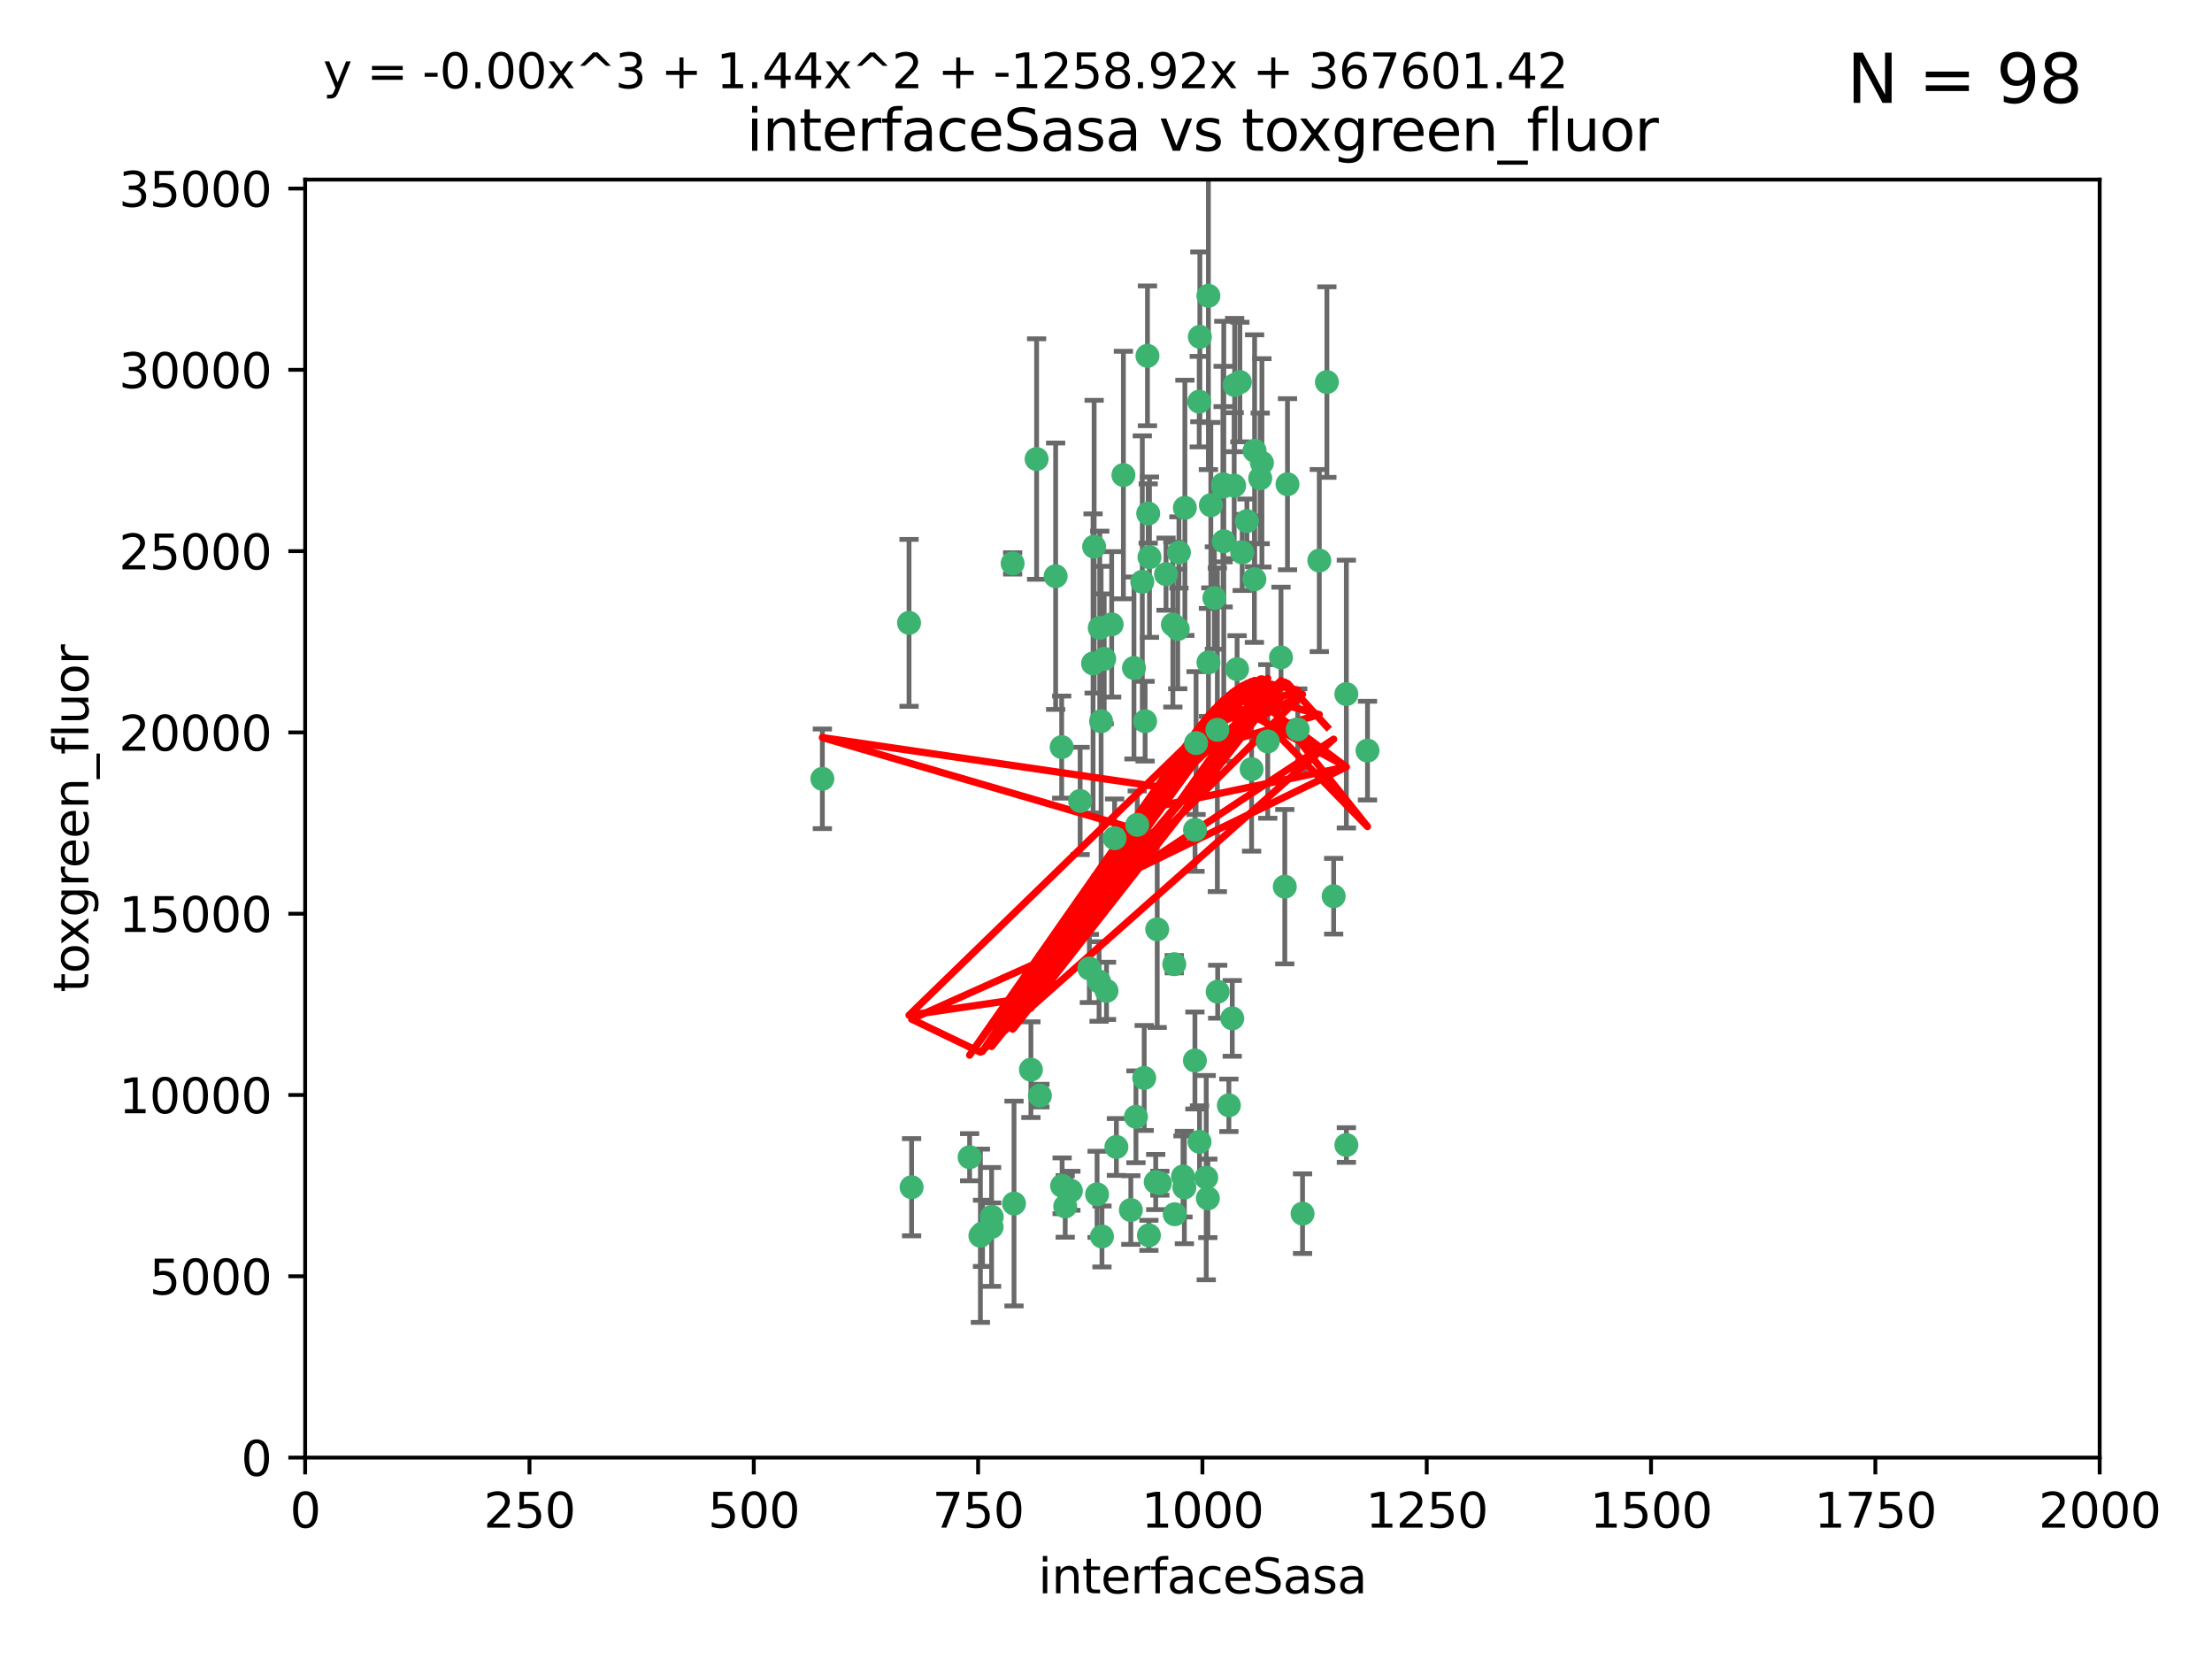<?xml version="1.0" encoding="utf-8" standalone="no"?>
<!DOCTYPE svg PUBLIC "-//W3C//DTD SVG 1.1//EN"
  "http://www.w3.org/Graphics/SVG/1.1/DTD/svg11.dtd">
<svg xmlns:xlink="http://www.w3.org/1999/xlink" width="460.8pt" height="345.6pt" viewBox="0 0 460.8 345.6" xmlns="http://www.w3.org/2000/svg" version="1.1">
 <defs>
  <style type="text/css">*{stroke-linejoin: round; stroke-linecap: butt}</style>
 </defs>
 <g id="figure_1">
  <g id="patch_1">
   <path d="M 0 345.6 
L 460.8 345.6 
L 460.8 0 
L 0 0 
z
" style="fill: #ffffff"/>
  </g>
  <g id="axes_1">
   <g id="patch_2">
    <path d="M 63.571 303.64 
L 437.4 303.64 
L 437.4 37.411 
L 63.571 37.411 
z
" style="fill: #ffffff"/>
   </g>
   <g id="PathCollection_1">
    <defs>
     <path id="m1e4b6297a6" d="M 0 1.118 
C 0.297 1.118 0.581 1 0.791 0.791 
C 1 0.581 1.118 0.297 1.118 0 
C 1.118 -0.297 1 -0.581 0.791 -0.791 
C 0.581 -1 0.297 -1.118 0 -1.118 
C -0.297 -1.118 -0.581 -1 -0.791 -0.791 
C -1 -0.581 -1.118 -0.297 -1.118 0 
C -1.118 0.297 -1 0.581 -0.791 0.791 
C -0.581 1 -0.297 1.118 0 1.118 
z
" style="stroke: #3cb371"/>
    </defs>
    <g clip-path="url(#p2d424b9236)">
     <use xlink:href="#m1e4b6297a6" x="276.416" y="79.593" style="fill: #3cb371; stroke: #3cb371"/>
     <use xlink:href="#m1e4b6297a6" x="268.209" y="100.872" style="fill: #3cb371; stroke: #3cb371"/>
     <use xlink:href="#m1e4b6297a6" x="253.663" y="206.592" style="fill: #3cb371; stroke: #3cb371"/>
     <use xlink:href="#m1e4b6297a6" x="258.772" y="115.09" style="fill: #3cb371; stroke: #3cb371"/>
     <use xlink:href="#m1e4b6297a6" x="260.73" y="160.224" style="fill: #3cb371; stroke: #3cb371"/>
     <use xlink:href="#m1e4b6297a6" x="284.876" y="156.366" style="fill: #3cb371; stroke: #3cb371"/>
     <use xlink:href="#m1e4b6297a6" x="257.201" y="80.209" style="fill: #3cb371; stroke: #3cb371"/>
     <use xlink:href="#m1e4b6297a6" x="274.835" y="116.772" style="fill: #3cb371; stroke: #3cb371"/>
     <use xlink:href="#m1e4b6297a6" x="245.594" y="115.091" style="fill: #3cb371; stroke: #3cb371"/>
     <use xlink:href="#m1e4b6297a6" x="261.312" y="120.662" style="fill: #3cb371; stroke: #3cb371"/>
     <use xlink:href="#m1e4b6297a6" x="270.347" y="151.945" style="fill: #3cb371; stroke: #3cb371"/>
     <use xlink:href="#m1e4b6297a6" x="248.923" y="220.921" style="fill: #3cb371; stroke: #3cb371"/>
     <use xlink:href="#m1e4b6297a6" x="249.824" y="83.673" style="fill: #3cb371; stroke: #3cb371"/>
     <use xlink:href="#m1e4b6297a6" x="254.794" y="100.88" style="fill: #3cb371; stroke: #3cb371"/>
     <use xlink:href="#m1e4b6297a6" x="249.162" y="154.79" style="fill: #3cb371; stroke: #3cb371"/>
     <use xlink:href="#m1e4b6297a6" x="254.801" y="101.372" style="fill: #3cb371; stroke: #3cb371"/>
     <use xlink:href="#m1e4b6297a6" x="239.456" y="116.067" style="fill: #3cb371; stroke: #3cb371"/>
     <use xlink:href="#m1e4b6297a6" x="254.936" y="112.761" style="fill: #3cb371; stroke: #3cb371"/>
     <use xlink:href="#m1e4b6297a6" x="280.47" y="144.591" style="fill: #3cb371; stroke: #3cb371"/>
     <use xlink:href="#m1e4b6297a6" x="239.037" y="74.129" style="fill: #3cb371; stroke: #3cb371"/>
     <use xlink:href="#m1e4b6297a6" x="257.101" y="101.166" style="fill: #3cb371; stroke: #3cb371"/>
     <use xlink:href="#m1e4b6297a6" x="237.962" y="121.191" style="fill: #3cb371; stroke: #3cb371"/>
     <use xlink:href="#m1e4b6297a6" x="262.521" y="99.654" style="fill: #3cb371; stroke: #3cb371"/>
     <use xlink:href="#m1e4b6297a6" x="251.732" y="61.614" style="fill: #3cb371; stroke: #3cb371"/>
     <use xlink:href="#m1e4b6297a6" x="246.833" y="105.788" style="fill: #3cb371; stroke: #3cb371"/>
     <use xlink:href="#m1e4b6297a6" x="262.882" y="96.415" style="fill: #3cb371; stroke: #3cb371"/>
     <use xlink:href="#m1e4b6297a6" x="242.904" y="119.604" style="fill: #3cb371; stroke: #3cb371"/>
     <use xlink:href="#m1e4b6297a6" x="245.342" y="131.033" style="fill: #3cb371; stroke: #3cb371"/>
     <use xlink:href="#m1e4b6297a6" x="227.705" y="138.203" style="fill: #3cb371; stroke: #3cb371"/>
     <use xlink:href="#m1e4b6297a6" x="251.282" y="245.325" style="fill: #3cb371; stroke: #3cb371"/>
     <use xlink:href="#m1e4b6297a6" x="249.953" y="70.169" style="fill: #3cb371; stroke: #3cb371"/>
     <use xlink:href="#m1e4b6297a6" x="210.949" y="117.366" style="fill: #3cb371; stroke: #3cb371"/>
     <use xlink:href="#m1e4b6297a6" x="244.329" y="130.114" style="fill: #3cb371; stroke: #3cb371"/>
     <use xlink:href="#m1e4b6297a6" x="227.929" y="113.883" style="fill: #3cb371; stroke: #3cb371"/>
     <use xlink:href="#m1e4b6297a6" x="215.944" y="95.624" style="fill: #3cb371; stroke: #3cb371"/>
     <use xlink:href="#m1e4b6297a6" x="232.192" y="174.616" style="fill: #3cb371; stroke: #3cb371"/>
     <use xlink:href="#m1e4b6297a6" x="219.91" y="120.034" style="fill: #3cb371; stroke: #3cb371"/>
     <use xlink:href="#m1e4b6297a6" x="239.19" y="106.972" style="fill: #3cb371; stroke: #3cb371"/>
     <use xlink:href="#m1e4b6297a6" x="266.854" y="136.942" style="fill: #3cb371; stroke: #3cb371"/>
     <use xlink:href="#m1e4b6297a6" x="228.962" y="204.462" style="fill: #3cb371; stroke: #3cb371"/>
     <use xlink:href="#m1e4b6297a6" x="258.289" y="79.585" style="fill: #3cb371; stroke: #3cb371"/>
     <use xlink:href="#m1e4b6297a6" x="280.474" y="238.523" style="fill: #3cb371; stroke: #3cb371"/>
     <use xlink:href="#m1e4b6297a6" x="230.506" y="206.41" style="fill: #3cb371; stroke: #3cb371"/>
     <use xlink:href="#m1e4b6297a6" x="261.357" y="93.895" style="fill: #3cb371; stroke: #3cb371"/>
     <use xlink:href="#m1e4b6297a6" x="252.979" y="124.576" style="fill: #3cb371; stroke: #3cb371"/>
     <use xlink:href="#m1e4b6297a6" x="234.024" y="98.96" style="fill: #3cb371; stroke: #3cb371"/>
     <use xlink:href="#m1e4b6297a6" x="231.581" y="130.059" style="fill: #3cb371; stroke: #3cb371"/>
     <use xlink:href="#m1e4b6297a6" x="259.751" y="108.552" style="fill: #3cb371; stroke: #3cb371"/>
     <use xlink:href="#m1e4b6297a6" x="238.359" y="224.561" style="fill: #3cb371; stroke: #3cb371"/>
     <use xlink:href="#m1e4b6297a6" x="221.166" y="155.635" style="fill: #3cb371; stroke: #3cb371"/>
     <use xlink:href="#m1e4b6297a6" x="221.258" y="247.024" style="fill: #3cb371; stroke: #3cb371"/>
     <use xlink:href="#m1e4b6297a6" x="236.228" y="139.15" style="fill: #3cb371; stroke: #3cb371"/>
     <use xlink:href="#m1e4b6297a6" x="225.013" y="166.847" style="fill: #3cb371; stroke: #3cb371"/>
     <use xlink:href="#m1e4b6297a6" x="257.712" y="139.395" style="fill: #3cb371; stroke: #3cb371"/>
     <use xlink:href="#m1e4b6297a6" x="235.574" y="252.069" style="fill: #3cb371; stroke: #3cb371"/>
     <use xlink:href="#m1e4b6297a6" x="241.071" y="193.597" style="fill: #3cb371; stroke: #3cb371"/>
     <use xlink:href="#m1e4b6297a6" x="238.549" y="150.242" style="fill: #3cb371; stroke: #3cb371"/>
     <use xlink:href="#m1e4b6297a6" x="201.989" y="241.067" style="fill: #3cb371; stroke: #3cb371"/>
     <use xlink:href="#m1e4b6297a6" x="246.439" y="245.077" style="fill: #3cb371; stroke: #3cb371"/>
     <use xlink:href="#m1e4b6297a6" x="244.721" y="252.947" style="fill: #3cb371; stroke: #3cb371"/>
     <use xlink:href="#m1e4b6297a6" x="230.026" y="137.251" style="fill: #3cb371; stroke: #3cb371"/>
     <use xlink:href="#m1e4b6297a6" x="236.908" y="171.827" style="fill: #3cb371; stroke: #3cb371"/>
     <use xlink:href="#m1e4b6297a6" x="239.338" y="257.342" style="fill: #3cb371; stroke: #3cb371"/>
     <use xlink:href="#m1e4b6297a6" x="255.998" y="230.255" style="fill: #3cb371; stroke: #3cb371"/>
     <use xlink:href="#m1e4b6297a6" x="214.757" y="222.83" style="fill: #3cb371; stroke: #3cb371"/>
     <use xlink:href="#m1e4b6297a6" x="229.379" y="150.246" style="fill: #3cb371; stroke: #3cb371"/>
     <use xlink:href="#m1e4b6297a6" x="271.345" y="252.825" style="fill: #3cb371; stroke: #3cb371"/>
     <use xlink:href="#m1e4b6297a6" x="244.62" y="200.861" style="fill: #3cb371; stroke: #3cb371"/>
     <use xlink:href="#m1e4b6297a6" x="221.903" y="251.323" style="fill: #3cb371; stroke: #3cb371"/>
     <use xlink:href="#m1e4b6297a6" x="249.882" y="237.859" style="fill: #3cb371; stroke: #3cb371"/>
     <use xlink:href="#m1e4b6297a6" x="228.542" y="248.804" style="fill: #3cb371; stroke: #3cb371"/>
     <use xlink:href="#m1e4b6297a6" x="211.239" y="250.721" style="fill: #3cb371; stroke: #3cb371"/>
     <use xlink:href="#m1e4b6297a6" x="267.646" y="184.712" style="fill: #3cb371; stroke: #3cb371"/>
     <use xlink:href="#m1e4b6297a6" x="229.099" y="130.801" style="fill: #3cb371; stroke: #3cb371"/>
     <use xlink:href="#m1e4b6297a6" x="253.596" y="152.035" style="fill: #3cb371; stroke: #3cb371"/>
     <use xlink:href="#m1e4b6297a6" x="206.596" y="253.482" style="fill: #3cb371; stroke: #3cb371"/>
     <use xlink:href="#m1e4b6297a6" x="251.742" y="137.993" style="fill: #3cb371; stroke: #3cb371"/>
     <use xlink:href="#m1e4b6297a6" x="256.702" y="212.147" style="fill: #3cb371; stroke: #3cb371"/>
     <use xlink:href="#m1e4b6297a6" x="226.934" y="201.75" style="fill: #3cb371; stroke: #3cb371"/>
     <use xlink:href="#m1e4b6297a6" x="229.559" y="257.576" style="fill: #3cb371; stroke: #3cb371"/>
     <use xlink:href="#m1e4b6297a6" x="277.827" y="186.7" style="fill: #3cb371; stroke: #3cb371"/>
     <use xlink:href="#m1e4b6297a6" x="204.236" y="257.429" style="fill: #3cb371; stroke: #3cb371"/>
     <use xlink:href="#m1e4b6297a6" x="189.903" y="247.319" style="fill: #3cb371; stroke: #3cb371"/>
     <use xlink:href="#m1e4b6297a6" x="223.082" y="248.058" style="fill: #3cb371; stroke: #3cb371"/>
     <use xlink:href="#m1e4b6297a6" x="206.57" y="255.591" style="fill: #3cb371; stroke: #3cb371"/>
     <use xlink:href="#m1e4b6297a6" x="248.945" y="172.883" style="fill: #3cb371; stroke: #3cb371"/>
     <use xlink:href="#m1e4b6297a6" x="204.679" y="256.929" style="fill: #3cb371; stroke: #3cb371"/>
     <use xlink:href="#m1e4b6297a6" x="246.727" y="247.376" style="fill: #3cb371; stroke: #3cb371"/>
     <use xlink:href="#m1e4b6297a6" x="189.368" y="129.752" style="fill: #3cb371; stroke: #3cb371"/>
     <use xlink:href="#m1e4b6297a6" x="216.63" y="228.234" style="fill: #3cb371; stroke: #3cb371"/>
     <use xlink:href="#m1e4b6297a6" x="264.097" y="154.457" style="fill: #3cb371; stroke: #3cb371"/>
     <use xlink:href="#m1e4b6297a6" x="252.241" y="105.234" style="fill: #3cb371; stroke: #3cb371"/>
     <use xlink:href="#m1e4b6297a6" x="232.566" y="238.934" style="fill: #3cb371; stroke: #3cb371"/>
     <use xlink:href="#m1e4b6297a6" x="241.615" y="246.485" style="fill: #3cb371; stroke: #3cb371"/>
     <use xlink:href="#m1e4b6297a6" x="171.312" y="162.243" style="fill: #3cb371; stroke: #3cb371"/>
     <use xlink:href="#m1e4b6297a6" x="236.641" y="232.65" style="fill: #3cb371; stroke: #3cb371"/>
     <use xlink:href="#m1e4b6297a6" x="240.757" y="246.235" style="fill: #3cb371; stroke: #3cb371"/>
     <use xlink:href="#m1e4b6297a6" x="251.616" y="249.638" style="fill: #3cb371; stroke: #3cb371"/>
    </g>
   </g>
   <g id="matplotlib.axis_1">
    <g id="xtick_1">
     <g id="line2d_1">
      <defs>
       <path id="mc7a7f9292a" d="M 0 0 
L 0 3.5 
" style="stroke: #000000; stroke-width: 0.8"/>
      </defs>
      <g>
       <use xlink:href="#mc7a7f9292a" x="63.571" y="303.64" style="stroke: #000000; stroke-width: 0.8"/>
      </g>
     </g>
     <g id="text_1">
      <!-- 0 -->
      <g transform="translate(60.39 318.238)scale(0.1 -0.1)">
       <defs>
        <path id="DejaVuSans-30" d="M 2034 4250 
Q 1547 4250 1301 3770 
Q 1056 3291 1056 2328 
Q 1056 1369 1301 889 
Q 1547 409 2034 409 
Q 2525 409 2770 889 
Q 3016 1369 3016 2328 
Q 3016 3291 2770 3770 
Q 2525 4250 2034 4250 
z
M 2034 4750 
Q 2819 4750 3233 4129 
Q 3647 3509 3647 2328 
Q 3647 1150 3233 529 
Q 2819 -91 2034 -91 
Q 1250 -91 836 529 
Q 422 1150 422 2328 
Q 422 3509 836 4129 
Q 1250 4750 2034 4750 
z
" transform="scale(0.016)"/>
       </defs>
       <use xlink:href="#DejaVuSans-30"/>
      </g>
     </g>
    </g>
    <g id="xtick_2">
     <g id="line2d_2">
      <g>
       <use xlink:href="#mc7a7f9292a" x="110.3" y="303.64" style="stroke: #000000; stroke-width: 0.8"/>
      </g>
     </g>
     <g id="text_2">
      <!-- 250 -->
      <g transform="translate(100.756 318.238)scale(0.1 -0.1)">
       <defs>
        <path id="DejaVuSans-32" d="M 1228 531 
L 3431 531 
L 3431 0 
L 469 0 
L 469 531 
Q 828 903 1448 1529 
Q 2069 2156 2228 2338 
Q 2531 2678 2651 2914 
Q 2772 3150 2772 3378 
Q 2772 3750 2511 3984 
Q 2250 4219 1831 4219 
Q 1534 4219 1204 4116 
Q 875 4013 500 3803 
L 500 4441 
Q 881 4594 1212 4672 
Q 1544 4750 1819 4750 
Q 2544 4750 2975 4387 
Q 3406 4025 3406 3419 
Q 3406 3131 3298 2873 
Q 3191 2616 2906 2266 
Q 2828 2175 2409 1742 
Q 1991 1309 1228 531 
z
" transform="scale(0.016)"/>
        <path id="DejaVuSans-35" d="M 691 4666 
L 3169 4666 
L 3169 4134 
L 1269 4134 
L 1269 2991 
Q 1406 3038 1543 3061 
Q 1681 3084 1819 3084 
Q 2600 3084 3056 2656 
Q 3513 2228 3513 1497 
Q 3513 744 3044 326 
Q 2575 -91 1722 -91 
Q 1428 -91 1123 -41 
Q 819 9 494 109 
L 494 744 
Q 775 591 1075 516 
Q 1375 441 1709 441 
Q 2250 441 2565 725 
Q 2881 1009 2881 1497 
Q 2881 1984 2565 2268 
Q 2250 2553 1709 2553 
Q 1456 2553 1204 2497 
Q 953 2441 691 2322 
L 691 4666 
z
" transform="scale(0.016)"/>
       </defs>
       <use xlink:href="#DejaVuSans-32"/>
       <use xlink:href="#DejaVuSans-35" x="63.623"/>
       <use xlink:href="#DejaVuSans-30" x="127.246"/>
      </g>
     </g>
    </g>
    <g id="xtick_3">
     <g id="line2d_3">
      <g>
       <use xlink:href="#mc7a7f9292a" x="157.028" y="303.64" style="stroke: #000000; stroke-width: 0.8"/>
      </g>
     </g>
     <g id="text_3">
      <!-- 500 -->
      <g transform="translate(147.485 318.238)scale(0.1 -0.1)">
       <use xlink:href="#DejaVuSans-35"/>
       <use xlink:href="#DejaVuSans-30" x="63.623"/>
       <use xlink:href="#DejaVuSans-30" x="127.246"/>
      </g>
     </g>
    </g>
    <g id="xtick_4">
     <g id="line2d_4">
      <g>
       <use xlink:href="#mc7a7f9292a" x="203.757" y="303.64" style="stroke: #000000; stroke-width: 0.8"/>
      </g>
     </g>
     <g id="text_4">
      <!-- 750 -->
      <g transform="translate(194.213 318.238)scale(0.1 -0.1)">
       <defs>
        <path id="DejaVuSans-37" d="M 525 4666 
L 3525 4666 
L 3525 4397 
L 1831 0 
L 1172 0 
L 2766 4134 
L 525 4134 
L 525 4666 
z
" transform="scale(0.016)"/>
       </defs>
       <use xlink:href="#DejaVuSans-37"/>
       <use xlink:href="#DejaVuSans-35" x="63.623"/>
       <use xlink:href="#DejaVuSans-30" x="127.246"/>
      </g>
     </g>
    </g>
    <g id="xtick_5">
     <g id="line2d_5">
      <g>
       <use xlink:href="#mc7a7f9292a" x="250.486" y="303.64" style="stroke: #000000; stroke-width: 0.8"/>
      </g>
     </g>
     <g id="text_5">
      <!-- 1000 -->
      <g transform="translate(237.761 318.238)scale(0.1 -0.1)">
       <defs>
        <path id="DejaVuSans-31" d="M 794 531 
L 1825 531 
L 1825 4091 
L 703 3866 
L 703 4441 
L 1819 4666 
L 2450 4666 
L 2450 531 
L 3481 531 
L 3481 0 
L 794 0 
L 794 531 
z
" transform="scale(0.016)"/>
       </defs>
       <use xlink:href="#DejaVuSans-31"/>
       <use xlink:href="#DejaVuSans-30" x="63.623"/>
       <use xlink:href="#DejaVuSans-30" x="127.246"/>
       <use xlink:href="#DejaVuSans-30" x="190.869"/>
      </g>
     </g>
    </g>
    <g id="xtick_6">
     <g id="line2d_6">
      <g>
       <use xlink:href="#mc7a7f9292a" x="297.214" y="303.64" style="stroke: #000000; stroke-width: 0.8"/>
      </g>
     </g>
     <g id="text_6">
      <!-- 1250 -->
      <g transform="translate(284.489 318.238)scale(0.1 -0.1)">
       <use xlink:href="#DejaVuSans-31"/>
       <use xlink:href="#DejaVuSans-32" x="63.623"/>
       <use xlink:href="#DejaVuSans-35" x="127.246"/>
       <use xlink:href="#DejaVuSans-30" x="190.869"/>
      </g>
     </g>
    </g>
    <g id="xtick_7">
     <g id="line2d_7">
      <g>
       <use xlink:href="#mc7a7f9292a" x="343.943" y="303.64" style="stroke: #000000; stroke-width: 0.8"/>
      </g>
     </g>
     <g id="text_7">
      <!-- 1500 -->
      <g transform="translate(331.218 318.238)scale(0.1 -0.1)">
       <use xlink:href="#DejaVuSans-31"/>
       <use xlink:href="#DejaVuSans-35" x="63.623"/>
       <use xlink:href="#DejaVuSans-30" x="127.246"/>
       <use xlink:href="#DejaVuSans-30" x="190.869"/>
      </g>
     </g>
    </g>
    <g id="xtick_8">
     <g id="line2d_8">
      <g>
       <use xlink:href="#mc7a7f9292a" x="390.671" y="303.64" style="stroke: #000000; stroke-width: 0.8"/>
      </g>
     </g>
     <g id="text_8">
      <!-- 1750 -->
      <g transform="translate(377.946 318.238)scale(0.1 -0.1)">
       <use xlink:href="#DejaVuSans-31"/>
       <use xlink:href="#DejaVuSans-37" x="63.623"/>
       <use xlink:href="#DejaVuSans-35" x="127.246"/>
       <use xlink:href="#DejaVuSans-30" x="190.869"/>
      </g>
     </g>
    </g>
    <g id="xtick_9">
     <g id="line2d_9">
      <g>
       <use xlink:href="#mc7a7f9292a" x="437.4" y="303.64" style="stroke: #000000; stroke-width: 0.8"/>
      </g>
     </g>
     <g id="text_9">
      <!-- 2000 -->
      <g transform="translate(424.675 318.238)scale(0.1 -0.1)">
       <use xlink:href="#DejaVuSans-32"/>
       <use xlink:href="#DejaVuSans-30" x="63.623"/>
       <use xlink:href="#DejaVuSans-30" x="127.246"/>
       <use xlink:href="#DejaVuSans-30" x="190.869"/>
      </g>
     </g>
    </g>
    <g id="text_10">
     <!-- interfaceSasa -->
     <g transform="translate(216.279 331.917)scale(0.1 -0.1)">
      <defs>
       <path id="DejaVuSans-69" d="M 603 3500 
L 1178 3500 
L 1178 0 
L 603 0 
L 603 3500 
z
M 603 4863 
L 1178 4863 
L 1178 4134 
L 603 4134 
L 603 4863 
z
" transform="scale(0.016)"/>
       <path id="DejaVuSans-6e" d="M 3513 2113 
L 3513 0 
L 2938 0 
L 2938 2094 
Q 2938 2591 2744 2837 
Q 2550 3084 2163 3084 
Q 1697 3084 1428 2787 
Q 1159 2491 1159 1978 
L 1159 0 
L 581 0 
L 581 3500 
L 1159 3500 
L 1159 2956 
Q 1366 3272 1645 3428 
Q 1925 3584 2291 3584 
Q 2894 3584 3203 3211 
Q 3513 2838 3513 2113 
z
" transform="scale(0.016)"/>
       <path id="DejaVuSans-74" d="M 1172 4494 
L 1172 3500 
L 2356 3500 
L 2356 3053 
L 1172 3053 
L 1172 1153 
Q 1172 725 1289 603 
Q 1406 481 1766 481 
L 2356 481 
L 2356 0 
L 1766 0 
Q 1100 0 847 248 
Q 594 497 594 1153 
L 594 3053 
L 172 3053 
L 172 3500 
L 594 3500 
L 594 4494 
L 1172 4494 
z
" transform="scale(0.016)"/>
       <path id="DejaVuSans-65" d="M 3597 1894 
L 3597 1613 
L 953 1613 
Q 991 1019 1311 708 
Q 1631 397 2203 397 
Q 2534 397 2845 478 
Q 3156 559 3463 722 
L 3463 178 
Q 3153 47 2828 -22 
Q 2503 -91 2169 -91 
Q 1331 -91 842 396 
Q 353 884 353 1716 
Q 353 2575 817 3079 
Q 1281 3584 2069 3584 
Q 2775 3584 3186 3129 
Q 3597 2675 3597 1894 
z
M 3022 2063 
Q 3016 2534 2758 2815 
Q 2500 3097 2075 3097 
Q 1594 3097 1305 2825 
Q 1016 2553 972 2059 
L 3022 2063 
z
" transform="scale(0.016)"/>
       <path id="DejaVuSans-72" d="M 2631 2963 
Q 2534 3019 2420 3045 
Q 2306 3072 2169 3072 
Q 1681 3072 1420 2755 
Q 1159 2438 1159 1844 
L 1159 0 
L 581 0 
L 581 3500 
L 1159 3500 
L 1159 2956 
Q 1341 3275 1631 3429 
Q 1922 3584 2338 3584 
Q 2397 3584 2469 3576 
Q 2541 3569 2628 3553 
L 2631 2963 
z
" transform="scale(0.016)"/>
       <path id="DejaVuSans-66" d="M 2375 4863 
L 2375 4384 
L 1825 4384 
Q 1516 4384 1395 4259 
Q 1275 4134 1275 3809 
L 1275 3500 
L 2222 3500 
L 2222 3053 
L 1275 3053 
L 1275 0 
L 697 0 
L 697 3053 
L 147 3053 
L 147 3500 
L 697 3500 
L 697 3744 
Q 697 4328 969 4595 
Q 1241 4863 1831 4863 
L 2375 4863 
z
" transform="scale(0.016)"/>
       <path id="DejaVuSans-61" d="M 2194 1759 
Q 1497 1759 1228 1600 
Q 959 1441 959 1056 
Q 959 750 1161 570 
Q 1363 391 1709 391 
Q 2188 391 2477 730 
Q 2766 1069 2766 1631 
L 2766 1759 
L 2194 1759 
z
M 3341 1997 
L 3341 0 
L 2766 0 
L 2766 531 
Q 2569 213 2275 61 
Q 1981 -91 1556 -91 
Q 1019 -91 701 211 
Q 384 513 384 1019 
Q 384 1609 779 1909 
Q 1175 2209 1959 2209 
L 2766 2209 
L 2766 2266 
Q 2766 2663 2505 2880 
Q 2244 3097 1772 3097 
Q 1472 3097 1187 3025 
Q 903 2953 641 2809 
L 641 3341 
Q 956 3463 1253 3523 
Q 1550 3584 1831 3584 
Q 2591 3584 2966 3190 
Q 3341 2797 3341 1997 
z
" transform="scale(0.016)"/>
       <path id="DejaVuSans-63" d="M 3122 3366 
L 3122 2828 
Q 2878 2963 2633 3030 
Q 2388 3097 2138 3097 
Q 1578 3097 1268 2742 
Q 959 2388 959 1747 
Q 959 1106 1268 751 
Q 1578 397 2138 397 
Q 2388 397 2633 464 
Q 2878 531 3122 666 
L 3122 134 
Q 2881 22 2623 -34 
Q 2366 -91 2075 -91 
Q 1284 -91 818 406 
Q 353 903 353 1747 
Q 353 2603 823 3093 
Q 1294 3584 2113 3584 
Q 2378 3584 2631 3529 
Q 2884 3475 3122 3366 
z
" transform="scale(0.016)"/>
       <path id="DejaVuSans-53" d="M 3425 4513 
L 3425 3897 
Q 3066 4069 2747 4153 
Q 2428 4238 2131 4238 
Q 1616 4238 1336 4038 
Q 1056 3838 1056 3469 
Q 1056 3159 1242 3001 
Q 1428 2844 1947 2747 
L 2328 2669 
Q 3034 2534 3370 2195 
Q 3706 1856 3706 1288 
Q 3706 609 3251 259 
Q 2797 -91 1919 -91 
Q 1588 -91 1214 -16 
Q 841 59 441 206 
L 441 856 
Q 825 641 1194 531 
Q 1563 422 1919 422 
Q 2459 422 2753 634 
Q 3047 847 3047 1241 
Q 3047 1584 2836 1778 
Q 2625 1972 2144 2069 
L 1759 2144 
Q 1053 2284 737 2584 
Q 422 2884 422 3419 
Q 422 4038 858 4394 
Q 1294 4750 2059 4750 
Q 2388 4750 2728 4690 
Q 3069 4631 3425 4513 
z
" transform="scale(0.016)"/>
       <path id="DejaVuSans-73" d="M 2834 3397 
L 2834 2853 
Q 2591 2978 2328 3040 
Q 2066 3103 1784 3103 
Q 1356 3103 1142 2972 
Q 928 2841 928 2578 
Q 928 2378 1081 2264 
Q 1234 2150 1697 2047 
L 1894 2003 
Q 2506 1872 2764 1633 
Q 3022 1394 3022 966 
Q 3022 478 2636 193 
Q 2250 -91 1575 -91 
Q 1294 -91 989 -36 
Q 684 19 347 128 
L 347 722 
Q 666 556 975 473 
Q 1284 391 1588 391 
Q 1994 391 2212 530 
Q 2431 669 2431 922 
Q 2431 1156 2273 1281 
Q 2116 1406 1581 1522 
L 1381 1569 
Q 847 1681 609 1914 
Q 372 2147 372 2553 
Q 372 3047 722 3315 
Q 1072 3584 1716 3584 
Q 2034 3584 2315 3537 
Q 2597 3491 2834 3397 
z
" transform="scale(0.016)"/>
      </defs>
      <use xlink:href="#DejaVuSans-69"/>
      <use xlink:href="#DejaVuSans-6e" x="27.783"/>
      <use xlink:href="#DejaVuSans-74" x="91.162"/>
      <use xlink:href="#DejaVuSans-65" x="130.371"/>
      <use xlink:href="#DejaVuSans-72" x="191.895"/>
      <use xlink:href="#DejaVuSans-66" x="233.008"/>
      <use xlink:href="#DejaVuSans-61" x="268.213"/>
      <use xlink:href="#DejaVuSans-63" x="329.492"/>
      <use xlink:href="#DejaVuSans-65" x="384.473"/>
      <use xlink:href="#DejaVuSans-53" x="445.996"/>
      <use xlink:href="#DejaVuSans-61" x="509.473"/>
      <use xlink:href="#DejaVuSans-73" x="570.752"/>
      <use xlink:href="#DejaVuSans-61" x="622.852"/>
     </g>
    </g>
   </g>
   <g id="matplotlib.axis_2">
    <g id="ytick_1">
     <g id="line2d_10">
      <defs>
       <path id="m714294a5f2" d="M 0 0 
L -3.5 0 
" style="stroke: #000000; stroke-width: 0.8"/>
      </defs>
      <g>
       <use xlink:href="#m714294a5f2" x="63.571" y="303.64" style="stroke: #000000; stroke-width: 0.8"/>
      </g>
     </g>
     <g id="text_11">
      <!-- 0 -->
      <g transform="translate(50.209 307.439)scale(0.1 -0.1)">
       <use xlink:href="#DejaVuSans-30"/>
      </g>
     </g>
    </g>
    <g id="ytick_2">
     <g id="line2d_11">
      <g>
       <use xlink:href="#m714294a5f2" x="63.571" y="265.874" style="stroke: #000000; stroke-width: 0.8"/>
      </g>
     </g>
     <g id="text_12">
      <!-- 5000 -->
      <g transform="translate(31.121 269.673)scale(0.1 -0.1)">
       <use xlink:href="#DejaVuSans-35"/>
       <use xlink:href="#DejaVuSans-30" x="63.623"/>
       <use xlink:href="#DejaVuSans-30" x="127.246"/>
       <use xlink:href="#DejaVuSans-30" x="190.869"/>
      </g>
     </g>
    </g>
    <g id="ytick_3">
     <g id="line2d_12">
      <g>
       <use xlink:href="#m714294a5f2" x="63.571" y="228.108" style="stroke: #000000; stroke-width: 0.8"/>
      </g>
     </g>
     <g id="text_13">
      <!-- 10000 -->
      <g transform="translate(24.759 231.907)scale(0.1 -0.1)">
       <use xlink:href="#DejaVuSans-31"/>
       <use xlink:href="#DejaVuSans-30" x="63.623"/>
       <use xlink:href="#DejaVuSans-30" x="127.246"/>
       <use xlink:href="#DejaVuSans-30" x="190.869"/>
       <use xlink:href="#DejaVuSans-30" x="254.492"/>
      </g>
     </g>
    </g>
    <g id="ytick_4">
     <g id="line2d_13">
      <g>
       <use xlink:href="#m714294a5f2" x="63.571" y="190.342" style="stroke: #000000; stroke-width: 0.8"/>
      </g>
     </g>
     <g id="text_14">
      <!-- 15000 -->
      <g transform="translate(24.759 194.141)scale(0.1 -0.1)">
       <use xlink:href="#DejaVuSans-31"/>
       <use xlink:href="#DejaVuSans-35" x="63.623"/>
       <use xlink:href="#DejaVuSans-30" x="127.246"/>
       <use xlink:href="#DejaVuSans-30" x="190.869"/>
       <use xlink:href="#DejaVuSans-30" x="254.492"/>
      </g>
     </g>
    </g>
    <g id="ytick_5">
     <g id="line2d_14">
      <g>
       <use xlink:href="#m714294a5f2" x="63.571" y="152.576" style="stroke: #000000; stroke-width: 0.8"/>
      </g>
     </g>
     <g id="text_15">
      <!-- 20000 -->
      <g transform="translate(24.759 156.375)scale(0.1 -0.1)">
       <use xlink:href="#DejaVuSans-32"/>
       <use xlink:href="#DejaVuSans-30" x="63.623"/>
       <use xlink:href="#DejaVuSans-30" x="127.246"/>
       <use xlink:href="#DejaVuSans-30" x="190.869"/>
       <use xlink:href="#DejaVuSans-30" x="254.492"/>
      </g>
     </g>
    </g>
    <g id="ytick_6">
     <g id="line2d_15">
      <g>
       <use xlink:href="#m714294a5f2" x="63.571" y="114.81" style="stroke: #000000; stroke-width: 0.8"/>
      </g>
     </g>
     <g id="text_16">
      <!-- 25000 -->
      <g transform="translate(24.759 118.609)scale(0.1 -0.1)">
       <use xlink:href="#DejaVuSans-32"/>
       <use xlink:href="#DejaVuSans-35" x="63.623"/>
       <use xlink:href="#DejaVuSans-30" x="127.246"/>
       <use xlink:href="#DejaVuSans-30" x="190.869"/>
       <use xlink:href="#DejaVuSans-30" x="254.492"/>
      </g>
     </g>
    </g>
    <g id="ytick_7">
     <g id="line2d_16">
      <g>
       <use xlink:href="#m714294a5f2" x="63.571" y="77.044" style="stroke: #000000; stroke-width: 0.8"/>
      </g>
     </g>
     <g id="text_17">
      <!-- 30000 -->
      <g transform="translate(24.759 80.844)scale(0.1 -0.1)">
       <defs>
        <path id="DejaVuSans-33" d="M 2597 2516 
Q 3050 2419 3304 2112 
Q 3559 1806 3559 1356 
Q 3559 666 3084 287 
Q 2609 -91 1734 -91 
Q 1441 -91 1130 -33 
Q 819 25 488 141 
L 488 750 
Q 750 597 1062 519 
Q 1375 441 1716 441 
Q 2309 441 2620 675 
Q 2931 909 2931 1356 
Q 2931 1769 2642 2001 
Q 2353 2234 1838 2234 
L 1294 2234 
L 1294 2753 
L 1863 2753 
Q 2328 2753 2575 2939 
Q 2822 3125 2822 3475 
Q 2822 3834 2567 4026 
Q 2313 4219 1838 4219 
Q 1578 4219 1281 4162 
Q 984 4106 628 3988 
L 628 4550 
Q 988 4650 1302 4700 
Q 1616 4750 1894 4750 
Q 2613 4750 3031 4423 
Q 3450 4097 3450 3541 
Q 3450 3153 3228 2886 
Q 3006 2619 2597 2516 
z
" transform="scale(0.016)"/>
       </defs>
       <use xlink:href="#DejaVuSans-33"/>
       <use xlink:href="#DejaVuSans-30" x="63.623"/>
       <use xlink:href="#DejaVuSans-30" x="127.246"/>
       <use xlink:href="#DejaVuSans-30" x="190.869"/>
       <use xlink:href="#DejaVuSans-30" x="254.492"/>
      </g>
     </g>
    </g>
    <g id="ytick_8">
     <g id="line2d_17">
      <g>
       <use xlink:href="#m714294a5f2" x="63.571" y="39.278" style="stroke: #000000; stroke-width: 0.8"/>
      </g>
     </g>
     <g id="text_18">
      <!-- 35000 -->
      <g transform="translate(24.759 43.078)scale(0.1 -0.1)">
       <use xlink:href="#DejaVuSans-33"/>
       <use xlink:href="#DejaVuSans-35" x="63.623"/>
       <use xlink:href="#DejaVuSans-30" x="127.246"/>
       <use xlink:href="#DejaVuSans-30" x="190.869"/>
       <use xlink:href="#DejaVuSans-30" x="254.492"/>
      </g>
     </g>
    </g>
    <g id="text_19">
     <!-- toxgreen_fluor -->
     <g transform="translate(18.401 206.72)rotate(-90)scale(0.1 -0.1)">
      <defs>
       <path id="DejaVuSans-6f" d="M 1959 3097 
Q 1497 3097 1228 2736 
Q 959 2375 959 1747 
Q 959 1119 1226 758 
Q 1494 397 1959 397 
Q 2419 397 2687 759 
Q 2956 1122 2956 1747 
Q 2956 2369 2687 2733 
Q 2419 3097 1959 3097 
z
M 1959 3584 
Q 2709 3584 3137 3096 
Q 3566 2609 3566 1747 
Q 3566 888 3137 398 
Q 2709 -91 1959 -91 
Q 1206 -91 779 398 
Q 353 888 353 1747 
Q 353 2609 779 3096 
Q 1206 3584 1959 3584 
z
" transform="scale(0.016)"/>
       <path id="DejaVuSans-78" d="M 3513 3500 
L 2247 1797 
L 3578 0 
L 2900 0 
L 1881 1375 
L 863 0 
L 184 0 
L 1544 1831 
L 300 3500 
L 978 3500 
L 1906 2253 
L 2834 3500 
L 3513 3500 
z
" transform="scale(0.016)"/>
       <path id="DejaVuSans-67" d="M 2906 1791 
Q 2906 2416 2648 2759 
Q 2391 3103 1925 3103 
Q 1463 3103 1205 2759 
Q 947 2416 947 1791 
Q 947 1169 1205 825 
Q 1463 481 1925 481 
Q 2391 481 2648 825 
Q 2906 1169 2906 1791 
z
M 3481 434 
Q 3481 -459 3084 -895 
Q 2688 -1331 1869 -1331 
Q 1566 -1331 1297 -1286 
Q 1028 -1241 775 -1147 
L 775 -588 
Q 1028 -725 1275 -790 
Q 1522 -856 1778 -856 
Q 2344 -856 2625 -561 
Q 2906 -266 2906 331 
L 2906 616 
Q 2728 306 2450 153 
Q 2172 0 1784 0 
Q 1141 0 747 490 
Q 353 981 353 1791 
Q 353 2603 747 3093 
Q 1141 3584 1784 3584 
Q 2172 3584 2450 3431 
Q 2728 3278 2906 2969 
L 2906 3500 
L 3481 3500 
L 3481 434 
z
" transform="scale(0.016)"/>
       <path id="DejaVuSans-5f" d="M 3263 -1063 
L 3263 -1509 
L -63 -1509 
L -63 -1063 
L 3263 -1063 
z
" transform="scale(0.016)"/>
       <path id="DejaVuSans-6c" d="M 603 4863 
L 1178 4863 
L 1178 0 
L 603 0 
L 603 4863 
z
" transform="scale(0.016)"/>
       <path id="DejaVuSans-75" d="M 544 1381 
L 544 3500 
L 1119 3500 
L 1119 1403 
Q 1119 906 1312 657 
Q 1506 409 1894 409 
Q 2359 409 2629 706 
Q 2900 1003 2900 1516 
L 2900 3500 
L 3475 3500 
L 3475 0 
L 2900 0 
L 2900 538 
Q 2691 219 2414 64 
Q 2138 -91 1772 -91 
Q 1169 -91 856 284 
Q 544 659 544 1381 
z
M 1991 3584 
L 1991 3584 
z
" transform="scale(0.016)"/>
      </defs>
      <use xlink:href="#DejaVuSans-74"/>
      <use xlink:href="#DejaVuSans-6f" x="39.209"/>
      <use xlink:href="#DejaVuSans-78" x="97.266"/>
      <use xlink:href="#DejaVuSans-67" x="156.445"/>
      <use xlink:href="#DejaVuSans-72" x="219.922"/>
      <use xlink:href="#DejaVuSans-65" x="258.785"/>
      <use xlink:href="#DejaVuSans-65" x="320.309"/>
      <use xlink:href="#DejaVuSans-6e" x="381.832"/>
      <use xlink:href="#DejaVuSans-5f" x="445.211"/>
      <use xlink:href="#DejaVuSans-66" x="495.211"/>
      <use xlink:href="#DejaVuSans-6c" x="530.416"/>
      <use xlink:href="#DejaVuSans-75" x="558.199"/>
      <use xlink:href="#DejaVuSans-6f" x="621.578"/>
      <use xlink:href="#DejaVuSans-72" x="682.76"/>
     </g>
    </g>
   </g>
   <g id="LineCollection_1">
    <path d="M 276.416 99.437 
L 276.416 59.75 
" clip-path="url(#p2d424b9236)" style="fill: none; stroke: #696969"/>
    <path d="M 268.209 118.692 
L 268.209 83.052 
" clip-path="url(#p2d424b9236)" style="fill: none; stroke: #696969"/>
    <path d="M 253.663 212.112 
L 253.663 201.073 
" clip-path="url(#p2d424b9236)" style="fill: none; stroke: #696969"/>
    <path d="M 258.772 123.008 
L 258.772 107.171 
" clip-path="url(#p2d424b9236)" style="fill: none; stroke: #696969"/>
    <path d="M 260.73 177.314 
L 260.73 143.135 
" clip-path="url(#p2d424b9236)" style="fill: none; stroke: #696969"/>
    <path d="M 284.876 166.65 
L 284.876 146.083 
" clip-path="url(#p2d424b9236)" style="fill: none; stroke: #696969"/>
    <path d="M 257.201 94.094 
L 257.201 66.324 
" clip-path="url(#p2d424b9236)" style="fill: none; stroke: #696969"/>
    <path d="M 274.835 135.741 
L 274.835 97.804 
" clip-path="url(#p2d424b9236)" style="fill: none; stroke: #696969"/>
    <path d="M 245.594 122.516 
L 245.594 107.666 
" clip-path="url(#p2d424b9236)" style="fill: none; stroke: #696969"/>
    <path d="M 261.312 133.818 
L 261.312 107.506 
" clip-path="url(#p2d424b9236)" style="fill: none; stroke: #696969"/>
    <path d="M 270.347 160.385 
L 270.347 143.505 
" clip-path="url(#p2d424b9236)" style="fill: none; stroke: #696969"/>
    <path d="M 248.923 231.022 
L 248.923 210.82 
" clip-path="url(#p2d424b9236)" style="fill: none; stroke: #696969"/>
    <path d="M 249.824 93.1 
L 249.824 74.246 
" clip-path="url(#p2d424b9236)" style="fill: none; stroke: #696969"/>
    <path d="M 254.794 117.048 
L 254.794 84.711 
" clip-path="url(#p2d424b9236)" style="fill: none; stroke: #696969"/>
    <path d="M 249.162 169.67 
L 249.162 139.91 
" clip-path="url(#p2d424b9236)" style="fill: none; stroke: #696969"/>
    <path d="M 254.801 126.436 
L 254.801 76.309 
" clip-path="url(#p2d424b9236)" style="fill: none; stroke: #696969"/>
    <path d="M 239.456 132.771 
L 239.456 99.364 
" clip-path="url(#p2d424b9236)" style="fill: none; stroke: #696969"/>
    <path d="M 254.936 158.597 
L 254.936 66.926 
" clip-path="url(#p2d424b9236)" style="fill: none; stroke: #696969"/>
    <path d="M 280.47 172.484 
L 280.47 116.697 
" clip-path="url(#p2d424b9236)" style="fill: none; stroke: #696969"/>
    <path d="M 239.037 88.692 
L 239.037 59.566 
" clip-path="url(#p2d424b9236)" style="fill: none; stroke: #696969"/>
    <path d="M 257.101 116.358 
L 257.101 85.973 
" clip-path="url(#p2d424b9236)" style="fill: none; stroke: #696969"/>
    <path d="M 237.962 151.584 
L 237.962 90.798 
" clip-path="url(#p2d424b9236)" style="fill: none; stroke: #696969"/>
    <path d="M 262.521 113.257 
L 262.521 86.051 
" clip-path="url(#p2d424b9236)" style="fill: none; stroke: #696969"/>
    <path d="M 251.732 97.825 
L 251.732 25.402 
" clip-path="url(#p2d424b9236)" style="fill: none; stroke: #696969"/>
    <path d="M 246.833 132.373 
L 246.833 79.202 
" clip-path="url(#p2d424b9236)" style="fill: none; stroke: #696969"/>
    <path d="M 262.882 118.115 
L 262.882 74.714 
" clip-path="url(#p2d424b9236)" style="fill: none; stroke: #696969"/>
    <path d="M 242.904 127.118 
L 242.904 112.09 
" clip-path="url(#p2d424b9236)" style="fill: none; stroke: #696969"/>
    <path d="M 245.342 143.479 
L 245.342 118.586 
" clip-path="url(#p2d424b9236)" style="fill: none; stroke: #696969"/>
    <path d="M 227.705 169.362 
L 227.705 107.043 
" clip-path="url(#p2d424b9236)" style="fill: none; stroke: #696969"/>
    <path d="M 251.282 266.605 
L 251.282 224.045 
" clip-path="url(#p2d424b9236)" style="fill: none; stroke: #696969"/>
    <path d="M 249.953 87.855 
L 249.953 52.483 
" clip-path="url(#p2d424b9236)" style="fill: none; stroke: #696969"/>
    <path d="M 210.949 119.591 
L 210.949 115.141 
" clip-path="url(#p2d424b9236)" style="fill: none; stroke: #696969"/>
    <path d="M 244.329 147.286 
L 244.329 112.943 
" clip-path="url(#p2d424b9236)" style="fill: none; stroke: #696969"/>
    <path d="M 227.929 144.378 
L 227.929 83.389 
" clip-path="url(#p2d424b9236)" style="fill: none; stroke: #696969"/>
    <path d="M 215.944 120.671 
L 215.944 70.577 
" clip-path="url(#p2d424b9236)" style="fill: none; stroke: #696969"/>
    <path d="M 232.192 182.79 
L 232.192 166.441 
" clip-path="url(#p2d424b9236)" style="fill: none; stroke: #696969"/>
    <path d="M 219.91 147.781 
L 219.91 92.287 
" clip-path="url(#p2d424b9236)" style="fill: none; stroke: #696969"/>
    <path d="M 239.19 113.147 
L 239.19 100.797 
" clip-path="url(#p2d424b9236)" style="fill: none; stroke: #696969"/>
    <path d="M 266.854 151.57 
L 266.854 122.315 
" clip-path="url(#p2d424b9236)" style="fill: none; stroke: #696969"/>
    <path d="M 228.962 212.746 
L 228.962 196.178 
" clip-path="url(#p2d424b9236)" style="fill: none; stroke: #696969"/>
    <path d="M 258.289 92.04 
L 258.289 67.13 
" clip-path="url(#p2d424b9236)" style="fill: none; stroke: #696969"/>
    <path d="M 280.474 242.133 
L 280.474 234.912 
" clip-path="url(#p2d424b9236)" style="fill: none; stroke: #696969"/>
    <path d="M 230.506 212.375 
L 230.506 200.445 
" clip-path="url(#p2d424b9236)" style="fill: none; stroke: #696969"/>
    <path d="M 261.357 118.044 
L 261.357 69.747 
" clip-path="url(#p2d424b9236)" style="fill: none; stroke: #696969"/>
    <path d="M 252.979 135.235 
L 252.979 113.917 
" clip-path="url(#p2d424b9236)" style="fill: none; stroke: #696969"/>
    <path d="M 234.024 124.744 
L 234.024 73.175 
" clip-path="url(#p2d424b9236)" style="fill: none; stroke: #696969"/>
    <path d="M 231.581 145.209 
L 231.581 114.909 
" clip-path="url(#p2d424b9236)" style="fill: none; stroke: #696969"/>
    <path d="M 259.751 113.148 
L 259.751 103.957 
" clip-path="url(#p2d424b9236)" style="fill: none; stroke: #696969"/>
    <path d="M 238.359 235.496 
L 238.359 213.627 
" clip-path="url(#p2d424b9236)" style="fill: none; stroke: #696969"/>
    <path d="M 221.166 166.268 
L 221.166 145.002 
" clip-path="url(#p2d424b9236)" style="fill: none; stroke: #696969"/>
    <path d="M 221.258 252.829 
L 221.258 241.22 
" clip-path="url(#p2d424b9236)" style="fill: none; stroke: #696969"/>
    <path d="M 236.228 158.1 
L 236.228 120.201 
" clip-path="url(#p2d424b9236)" style="fill: none; stroke: #696969"/>
    <path d="M 225.013 178.027 
L 225.013 155.668 
" clip-path="url(#p2d424b9236)" style="fill: none; stroke: #696969"/>
    <path d="M 257.712 146.369 
L 257.712 132.42 
" clip-path="url(#p2d424b9236)" style="fill: none; stroke: #696969"/>
    <path d="M 235.574 259.223 
L 235.574 244.915 
" clip-path="url(#p2d424b9236)" style="fill: none; stroke: #696969"/>
    <path d="M 241.071 214.035 
L 241.071 173.16 
" clip-path="url(#p2d424b9236)" style="fill: none; stroke: #696969"/>
    <path d="M 238.549 158.549 
L 238.549 141.935 
" clip-path="url(#p2d424b9236)" style="fill: none; stroke: #696969"/>
    <path d="M 201.989 245.981 
L 201.989 236.153 
" clip-path="url(#p2d424b9236)" style="fill: none; stroke: #696969"/>
    <path d="M 246.439 253.52 
L 246.439 236.635 
" clip-path="url(#p2d424b9236)" style="fill: none; stroke: #696969"/>
    <path d="M 244.721 253.886 
L 244.721 252.007 
" clip-path="url(#p2d424b9236)" style="fill: none; stroke: #696969"/>
    <path d="M 230.026 150.773 
L 230.026 123.729 
" clip-path="url(#p2d424b9236)" style="fill: none; stroke: #696969"/>
    <path d="M 236.908 178.879 
L 236.908 164.775 
" clip-path="url(#p2d424b9236)" style="fill: none; stroke: #696969"/>
    <path d="M 239.338 260.473 
L 239.338 254.211 
" clip-path="url(#p2d424b9236)" style="fill: none; stroke: #696969"/>
    <path d="M 255.998 235.721 
L 255.998 224.789 
" clip-path="url(#p2d424b9236)" style="fill: none; stroke: #696969"/>
    <path d="M 214.757 232.795 
L 214.757 212.864 
" clip-path="url(#p2d424b9236)" style="fill: none; stroke: #696969"/>
    <path d="M 229.379 182.519 
L 229.379 117.972 
" clip-path="url(#p2d424b9236)" style="fill: none; stroke: #696969"/>
    <path d="M 271.345 261.12 
L 271.345 244.53 
" clip-path="url(#p2d424b9236)" style="fill: none; stroke: #696969"/>
    <path d="M 244.62 202.673 
L 244.62 199.049 
" clip-path="url(#p2d424b9236)" style="fill: none; stroke: #696969"/>
    <path d="M 221.903 257.736 
L 221.903 244.91 
" clip-path="url(#p2d424b9236)" style="fill: none; stroke: #696969"/>
    <path d="M 249.882 245.363 
L 249.882 230.355 
" clip-path="url(#p2d424b9236)" style="fill: none; stroke: #696969"/>
    <path d="M 228.542 257.775 
L 228.542 239.834 
" clip-path="url(#p2d424b9236)" style="fill: none; stroke: #696969"/>
    <path d="M 211.239 272.052 
L 211.239 229.39 
" clip-path="url(#p2d424b9236)" style="fill: none; stroke: #696969"/>
    <path d="M 267.646 200.794 
L 267.646 168.63 
" clip-path="url(#p2d424b9236)" style="fill: none; stroke: #696969"/>
    <path d="M 229.099 150.951 
L 229.099 110.652 
" clip-path="url(#p2d424b9236)" style="fill: none; stroke: #696969"/>
    <path d="M 253.596 185.743 
L 253.596 118.327 
" clip-path="url(#p2d424b9236)" style="fill: none; stroke: #696969"/>
    <path d="M 206.596 256.385 
L 206.596 250.58 
" clip-path="url(#p2d424b9236)" style="fill: none; stroke: #696969"/>
    <path d="M 251.742 149.246 
L 251.742 126.741 
" clip-path="url(#p2d424b9236)" style="fill: none; stroke: #696969"/>
    <path d="M 256.702 220.035 
L 256.702 204.259 
" clip-path="url(#p2d424b9236)" style="fill: none; stroke: #696969"/>
    <path d="M 226.934 208.846 
L 226.934 194.653 
" clip-path="url(#p2d424b9236)" style="fill: none; stroke: #696969"/>
    <path d="M 229.559 263.925 
L 229.559 251.227 
" clip-path="url(#p2d424b9236)" style="fill: none; stroke: #696969"/>
    <path d="M 277.827 194.587 
L 277.827 178.814 
" clip-path="url(#p2d424b9236)" style="fill: none; stroke: #696969"/>
    <path d="M 204.236 275.478 
L 204.236 239.381 
" clip-path="url(#p2d424b9236)" style="fill: none; stroke: #696969"/>
    <path d="M 189.903 257.444 
L 189.903 237.194 
" clip-path="url(#p2d424b9236)" style="fill: none; stroke: #696969"/>
    <path d="M 223.082 252.121 
L 223.082 243.994 
" clip-path="url(#p2d424b9236)" style="fill: none; stroke: #696969"/>
    <path d="M 206.57 267.968 
L 206.57 243.214 
" clip-path="url(#p2d424b9236)" style="fill: none; stroke: #696969"/>
    <path d="M 248.945 181.512 
L 248.945 164.255 
" clip-path="url(#p2d424b9236)" style="fill: none; stroke: #696969"/>
    <path d="M 204.679 263.824 
L 204.679 250.034 
" clip-path="url(#p2d424b9236)" style="fill: none; stroke: #696969"/>
    <path d="M 246.727 259.089 
L 246.727 235.664 
" clip-path="url(#p2d424b9236)" style="fill: none; stroke: #696969"/>
    <path d="M 189.368 147.136 
L 189.368 112.367 
" clip-path="url(#p2d424b9236)" style="fill: none; stroke: #696969"/>
    <path d="M 216.63 230.592 
L 216.63 225.876 
" clip-path="url(#p2d424b9236)" style="fill: none; stroke: #696969"/>
    <path d="M 264.097 170.456 
L 264.097 138.458 
" clip-path="url(#p2d424b9236)" style="fill: none; stroke: #696969"/>
    <path d="M 252.241 122.461 
L 252.241 88.007 
" clip-path="url(#p2d424b9236)" style="fill: none; stroke: #696969"/>
    <path d="M 232.566 244.856 
L 232.566 233.012 
" clip-path="url(#p2d424b9236)" style="fill: none; stroke: #696969"/>
    <path d="M 241.615 248.986 
L 241.615 243.983 
" clip-path="url(#p2d424b9236)" style="fill: none; stroke: #696969"/>
    <path d="M 171.312 172.618 
L 171.312 151.867 
" clip-path="url(#p2d424b9236)" style="fill: none; stroke: #696969"/>
    <path d="M 236.641 242.215 
L 236.641 223.086 
" clip-path="url(#p2d424b9236)" style="fill: none; stroke: #696969"/>
    <path d="M 240.757 251.981 
L 240.757 240.488 
" clip-path="url(#p2d424b9236)" style="fill: none; stroke: #696969"/>
    <path d="M 251.616 257.818 
L 251.616 241.459 
" clip-path="url(#p2d424b9236)" style="fill: none; stroke: #696969"/>
   </g>
   <g id="line2d_18">
    <defs>
     <path id="m44b4f83d1f" d="M 2 0 
L -2 -0 
" style="stroke: #696969"/>
    </defs>
    <g clip-path="url(#p2d424b9236)">
     <use xlink:href="#m44b4f83d1f" x="276.416" y="99.437" style="fill: #696969; stroke: #696969"/>
     <use xlink:href="#m44b4f83d1f" x="268.209" y="118.692" style="fill: #696969; stroke: #696969"/>
     <use xlink:href="#m44b4f83d1f" x="253.663" y="212.112" style="fill: #696969; stroke: #696969"/>
     <use xlink:href="#m44b4f83d1f" x="258.772" y="123.008" style="fill: #696969; stroke: #696969"/>
     <use xlink:href="#m44b4f83d1f" x="260.73" y="177.314" style="fill: #696969; stroke: #696969"/>
     <use xlink:href="#m44b4f83d1f" x="284.876" y="166.65" style="fill: #696969; stroke: #696969"/>
     <use xlink:href="#m44b4f83d1f" x="257.201" y="94.094" style="fill: #696969; stroke: #696969"/>
     <use xlink:href="#m44b4f83d1f" x="274.835" y="135.741" style="fill: #696969; stroke: #696969"/>
     <use xlink:href="#m44b4f83d1f" x="245.594" y="122.516" style="fill: #696969; stroke: #696969"/>
     <use xlink:href="#m44b4f83d1f" x="261.312" y="133.818" style="fill: #696969; stroke: #696969"/>
     <use xlink:href="#m44b4f83d1f" x="270.347" y="160.385" style="fill: #696969; stroke: #696969"/>
     <use xlink:href="#m44b4f83d1f" x="248.923" y="231.022" style="fill: #696969; stroke: #696969"/>
     <use xlink:href="#m44b4f83d1f" x="249.824" y="93.1" style="fill: #696969; stroke: #696969"/>
     <use xlink:href="#m44b4f83d1f" x="254.794" y="117.048" style="fill: #696969; stroke: #696969"/>
     <use xlink:href="#m44b4f83d1f" x="249.162" y="169.67" style="fill: #696969; stroke: #696969"/>
     <use xlink:href="#m44b4f83d1f" x="254.801" y="126.436" style="fill: #696969; stroke: #696969"/>
     <use xlink:href="#m44b4f83d1f" x="239.456" y="132.771" style="fill: #696969; stroke: #696969"/>
     <use xlink:href="#m44b4f83d1f" x="254.936" y="158.597" style="fill: #696969; stroke: #696969"/>
     <use xlink:href="#m44b4f83d1f" x="280.47" y="172.484" style="fill: #696969; stroke: #696969"/>
     <use xlink:href="#m44b4f83d1f" x="239.037" y="88.692" style="fill: #696969; stroke: #696969"/>
     <use xlink:href="#m44b4f83d1f" x="257.101" y="116.358" style="fill: #696969; stroke: #696969"/>
     <use xlink:href="#m44b4f83d1f" x="237.962" y="151.584" style="fill: #696969; stroke: #696969"/>
     <use xlink:href="#m44b4f83d1f" x="262.521" y="113.257" style="fill: #696969; stroke: #696969"/>
     <use xlink:href="#m44b4f83d1f" x="251.732" y="97.825" style="fill: #696969; stroke: #696969"/>
     <use xlink:href="#m44b4f83d1f" x="246.833" y="132.373" style="fill: #696969; stroke: #696969"/>
     <use xlink:href="#m44b4f83d1f" x="262.882" y="118.115" style="fill: #696969; stroke: #696969"/>
     <use xlink:href="#m44b4f83d1f" x="242.904" y="127.118" style="fill: #696969; stroke: #696969"/>
     <use xlink:href="#m44b4f83d1f" x="245.342" y="143.479" style="fill: #696969; stroke: #696969"/>
     <use xlink:href="#m44b4f83d1f" x="227.705" y="169.362" style="fill: #696969; stroke: #696969"/>
     <use xlink:href="#m44b4f83d1f" x="251.282" y="266.605" style="fill: #696969; stroke: #696969"/>
     <use xlink:href="#m44b4f83d1f" x="249.953" y="87.855" style="fill: #696969; stroke: #696969"/>
     <use xlink:href="#m44b4f83d1f" x="210.949" y="119.591" style="fill: #696969; stroke: #696969"/>
     <use xlink:href="#m44b4f83d1f" x="244.329" y="147.286" style="fill: #696969; stroke: #696969"/>
     <use xlink:href="#m44b4f83d1f" x="227.929" y="144.378" style="fill: #696969; stroke: #696969"/>
     <use xlink:href="#m44b4f83d1f" x="215.944" y="120.671" style="fill: #696969; stroke: #696969"/>
     <use xlink:href="#m44b4f83d1f" x="232.192" y="182.79" style="fill: #696969; stroke: #696969"/>
     <use xlink:href="#m44b4f83d1f" x="219.91" y="147.781" style="fill: #696969; stroke: #696969"/>
     <use xlink:href="#m44b4f83d1f" x="239.19" y="113.147" style="fill: #696969; stroke: #696969"/>
     <use xlink:href="#m44b4f83d1f" x="266.854" y="151.57" style="fill: #696969; stroke: #696969"/>
     <use xlink:href="#m44b4f83d1f" x="228.962" y="212.746" style="fill: #696969; stroke: #696969"/>
     <use xlink:href="#m44b4f83d1f" x="258.289" y="92.04" style="fill: #696969; stroke: #696969"/>
     <use xlink:href="#m44b4f83d1f" x="280.474" y="242.133" style="fill: #696969; stroke: #696969"/>
     <use xlink:href="#m44b4f83d1f" x="230.506" y="212.375" style="fill: #696969; stroke: #696969"/>
     <use xlink:href="#m44b4f83d1f" x="261.357" y="118.044" style="fill: #696969; stroke: #696969"/>
     <use xlink:href="#m44b4f83d1f" x="252.979" y="135.235" style="fill: #696969; stroke: #696969"/>
     <use xlink:href="#m44b4f83d1f" x="234.024" y="124.744" style="fill: #696969; stroke: #696969"/>
     <use xlink:href="#m44b4f83d1f" x="231.581" y="145.209" style="fill: #696969; stroke: #696969"/>
     <use xlink:href="#m44b4f83d1f" x="259.751" y="113.148" style="fill: #696969; stroke: #696969"/>
     <use xlink:href="#m44b4f83d1f" x="238.359" y="235.496" style="fill: #696969; stroke: #696969"/>
     <use xlink:href="#m44b4f83d1f" x="221.166" y="166.268" style="fill: #696969; stroke: #696969"/>
     <use xlink:href="#m44b4f83d1f" x="221.258" y="252.829" style="fill: #696969; stroke: #696969"/>
     <use xlink:href="#m44b4f83d1f" x="236.228" y="158.1" style="fill: #696969; stroke: #696969"/>
     <use xlink:href="#m44b4f83d1f" x="225.013" y="178.027" style="fill: #696969; stroke: #696969"/>
     <use xlink:href="#m44b4f83d1f" x="257.712" y="146.369" style="fill: #696969; stroke: #696969"/>
     <use xlink:href="#m44b4f83d1f" x="235.574" y="259.223" style="fill: #696969; stroke: #696969"/>
     <use xlink:href="#m44b4f83d1f" x="241.071" y="214.035" style="fill: #696969; stroke: #696969"/>
     <use xlink:href="#m44b4f83d1f" x="238.549" y="158.549" style="fill: #696969; stroke: #696969"/>
     <use xlink:href="#m44b4f83d1f" x="201.989" y="245.981" style="fill: #696969; stroke: #696969"/>
     <use xlink:href="#m44b4f83d1f" x="246.439" y="253.52" style="fill: #696969; stroke: #696969"/>
     <use xlink:href="#m44b4f83d1f" x="244.721" y="253.886" style="fill: #696969; stroke: #696969"/>
     <use xlink:href="#m44b4f83d1f" x="230.026" y="150.773" style="fill: #696969; stroke: #696969"/>
     <use xlink:href="#m44b4f83d1f" x="236.908" y="178.879" style="fill: #696969; stroke: #696969"/>
     <use xlink:href="#m44b4f83d1f" x="239.338" y="260.473" style="fill: #696969; stroke: #696969"/>
     <use xlink:href="#m44b4f83d1f" x="255.998" y="235.721" style="fill: #696969; stroke: #696969"/>
     <use xlink:href="#m44b4f83d1f" x="214.757" y="232.795" style="fill: #696969; stroke: #696969"/>
     <use xlink:href="#m44b4f83d1f" x="229.379" y="182.519" style="fill: #696969; stroke: #696969"/>
     <use xlink:href="#m44b4f83d1f" x="271.345" y="261.12" style="fill: #696969; stroke: #696969"/>
     <use xlink:href="#m44b4f83d1f" x="244.62" y="202.673" style="fill: #696969; stroke: #696969"/>
     <use xlink:href="#m44b4f83d1f" x="221.903" y="257.736" style="fill: #696969; stroke: #696969"/>
     <use xlink:href="#m44b4f83d1f" x="249.882" y="245.363" style="fill: #696969; stroke: #696969"/>
     <use xlink:href="#m44b4f83d1f" x="228.542" y="257.775" style="fill: #696969; stroke: #696969"/>
     <use xlink:href="#m44b4f83d1f" x="211.239" y="272.052" style="fill: #696969; stroke: #696969"/>
     <use xlink:href="#m44b4f83d1f" x="267.646" y="200.794" style="fill: #696969; stroke: #696969"/>
     <use xlink:href="#m44b4f83d1f" x="229.099" y="150.951" style="fill: #696969; stroke: #696969"/>
     <use xlink:href="#m44b4f83d1f" x="253.596" y="185.743" style="fill: #696969; stroke: #696969"/>
     <use xlink:href="#m44b4f83d1f" x="206.596" y="256.385" style="fill: #696969; stroke: #696969"/>
     <use xlink:href="#m44b4f83d1f" x="251.742" y="149.246" style="fill: #696969; stroke: #696969"/>
     <use xlink:href="#m44b4f83d1f" x="256.702" y="220.035" style="fill: #696969; stroke: #696969"/>
     <use xlink:href="#m44b4f83d1f" x="226.934" y="208.846" style="fill: #696969; stroke: #696969"/>
     <use xlink:href="#m44b4f83d1f" x="229.559" y="263.925" style="fill: #696969; stroke: #696969"/>
     <use xlink:href="#m44b4f83d1f" x="277.827" y="194.587" style="fill: #696969; stroke: #696969"/>
     <use xlink:href="#m44b4f83d1f" x="204.236" y="275.478" style="fill: #696969; stroke: #696969"/>
     <use xlink:href="#m44b4f83d1f" x="189.903" y="257.444" style="fill: #696969; stroke: #696969"/>
     <use xlink:href="#m44b4f83d1f" x="223.082" y="252.121" style="fill: #696969; stroke: #696969"/>
     <use xlink:href="#m44b4f83d1f" x="206.57" y="267.968" style="fill: #696969; stroke: #696969"/>
     <use xlink:href="#m44b4f83d1f" x="248.945" y="181.512" style="fill: #696969; stroke: #696969"/>
     <use xlink:href="#m44b4f83d1f" x="204.679" y="263.824" style="fill: #696969; stroke: #696969"/>
     <use xlink:href="#m44b4f83d1f" x="246.727" y="259.089" style="fill: #696969; stroke: #696969"/>
     <use xlink:href="#m44b4f83d1f" x="189.368" y="147.136" style="fill: #696969; stroke: #696969"/>
     <use xlink:href="#m44b4f83d1f" x="216.63" y="230.592" style="fill: #696969; stroke: #696969"/>
     <use xlink:href="#m44b4f83d1f" x="264.097" y="170.456" style="fill: #696969; stroke: #696969"/>
     <use xlink:href="#m44b4f83d1f" x="252.241" y="122.461" style="fill: #696969; stroke: #696969"/>
     <use xlink:href="#m44b4f83d1f" x="232.566" y="244.856" style="fill: #696969; stroke: #696969"/>
     <use xlink:href="#m44b4f83d1f" x="241.615" y="248.986" style="fill: #696969; stroke: #696969"/>
     <use xlink:href="#m44b4f83d1f" x="171.312" y="172.618" style="fill: #696969; stroke: #696969"/>
     <use xlink:href="#m44b4f83d1f" x="236.641" y="242.215" style="fill: #696969; stroke: #696969"/>
     <use xlink:href="#m44b4f83d1f" x="240.757" y="251.981" style="fill: #696969; stroke: #696969"/>
     <use xlink:href="#m44b4f83d1f" x="251.616" y="257.818" style="fill: #696969; stroke: #696969"/>
    </g>
   </g>
   <g id="line2d_19">
    <g clip-path="url(#p2d424b9236)">
     <use xlink:href="#m44b4f83d1f" x="276.416" y="59.75" style="fill: #696969; stroke: #696969"/>
     <use xlink:href="#m44b4f83d1f" x="268.209" y="83.052" style="fill: #696969; stroke: #696969"/>
     <use xlink:href="#m44b4f83d1f" x="253.663" y="201.073" style="fill: #696969; stroke: #696969"/>
     <use xlink:href="#m44b4f83d1f" x="258.772" y="107.171" style="fill: #696969; stroke: #696969"/>
     <use xlink:href="#m44b4f83d1f" x="260.73" y="143.135" style="fill: #696969; stroke: #696969"/>
     <use xlink:href="#m44b4f83d1f" x="284.876" y="146.083" style="fill: #696969; stroke: #696969"/>
     <use xlink:href="#m44b4f83d1f" x="257.201" y="66.324" style="fill: #696969; stroke: #696969"/>
     <use xlink:href="#m44b4f83d1f" x="274.835" y="97.804" style="fill: #696969; stroke: #696969"/>
     <use xlink:href="#m44b4f83d1f" x="245.594" y="107.666" style="fill: #696969; stroke: #696969"/>
     <use xlink:href="#m44b4f83d1f" x="261.312" y="107.506" style="fill: #696969; stroke: #696969"/>
     <use xlink:href="#m44b4f83d1f" x="270.347" y="143.505" style="fill: #696969; stroke: #696969"/>
     <use xlink:href="#m44b4f83d1f" x="248.923" y="210.82" style="fill: #696969; stroke: #696969"/>
     <use xlink:href="#m44b4f83d1f" x="249.824" y="74.246" style="fill: #696969; stroke: #696969"/>
     <use xlink:href="#m44b4f83d1f" x="254.794" y="84.711" style="fill: #696969; stroke: #696969"/>
     <use xlink:href="#m44b4f83d1f" x="249.162" y="139.91" style="fill: #696969; stroke: #696969"/>
     <use xlink:href="#m44b4f83d1f" x="254.801" y="76.309" style="fill: #696969; stroke: #696969"/>
     <use xlink:href="#m44b4f83d1f" x="239.456" y="99.364" style="fill: #696969; stroke: #696969"/>
     <use xlink:href="#m44b4f83d1f" x="254.936" y="66.926" style="fill: #696969; stroke: #696969"/>
     <use xlink:href="#m44b4f83d1f" x="280.47" y="116.697" style="fill: #696969; stroke: #696969"/>
     <use xlink:href="#m44b4f83d1f" x="239.037" y="59.566" style="fill: #696969; stroke: #696969"/>
     <use xlink:href="#m44b4f83d1f" x="257.101" y="85.973" style="fill: #696969; stroke: #696969"/>
     <use xlink:href="#m44b4f83d1f" x="237.962" y="90.798" style="fill: #696969; stroke: #696969"/>
     <use xlink:href="#m44b4f83d1f" x="262.521" y="86.051" style="fill: #696969; stroke: #696969"/>
     <use xlink:href="#m44b4f83d1f" x="251.732" y="25.402" style="fill: #696969; stroke: #696969"/>
     <use xlink:href="#m44b4f83d1f" x="246.833" y="79.202" style="fill: #696969; stroke: #696969"/>
     <use xlink:href="#m44b4f83d1f" x="262.882" y="74.714" style="fill: #696969; stroke: #696969"/>
     <use xlink:href="#m44b4f83d1f" x="242.904" y="112.09" style="fill: #696969; stroke: #696969"/>
     <use xlink:href="#m44b4f83d1f" x="245.342" y="118.586" style="fill: #696969; stroke: #696969"/>
     <use xlink:href="#m44b4f83d1f" x="227.705" y="107.043" style="fill: #696969; stroke: #696969"/>
     <use xlink:href="#m44b4f83d1f" x="251.282" y="224.045" style="fill: #696969; stroke: #696969"/>
     <use xlink:href="#m44b4f83d1f" x="249.953" y="52.483" style="fill: #696969; stroke: #696969"/>
     <use xlink:href="#m44b4f83d1f" x="210.949" y="115.141" style="fill: #696969; stroke: #696969"/>
     <use xlink:href="#m44b4f83d1f" x="244.329" y="112.943" style="fill: #696969; stroke: #696969"/>
     <use xlink:href="#m44b4f83d1f" x="227.929" y="83.389" style="fill: #696969; stroke: #696969"/>
     <use xlink:href="#m44b4f83d1f" x="215.944" y="70.577" style="fill: #696969; stroke: #696969"/>
     <use xlink:href="#m44b4f83d1f" x="232.192" y="166.441" style="fill: #696969; stroke: #696969"/>
     <use xlink:href="#m44b4f83d1f" x="219.91" y="92.287" style="fill: #696969; stroke: #696969"/>
     <use xlink:href="#m44b4f83d1f" x="239.19" y="100.797" style="fill: #696969; stroke: #696969"/>
     <use xlink:href="#m44b4f83d1f" x="266.854" y="122.315" style="fill: #696969; stroke: #696969"/>
     <use xlink:href="#m44b4f83d1f" x="228.962" y="196.178" style="fill: #696969; stroke: #696969"/>
     <use xlink:href="#m44b4f83d1f" x="258.289" y="67.13" style="fill: #696969; stroke: #696969"/>
     <use xlink:href="#m44b4f83d1f" x="280.474" y="234.912" style="fill: #696969; stroke: #696969"/>
     <use xlink:href="#m44b4f83d1f" x="230.506" y="200.445" style="fill: #696969; stroke: #696969"/>
     <use xlink:href="#m44b4f83d1f" x="261.357" y="69.747" style="fill: #696969; stroke: #696969"/>
     <use xlink:href="#m44b4f83d1f" x="252.979" y="113.917" style="fill: #696969; stroke: #696969"/>
     <use xlink:href="#m44b4f83d1f" x="234.024" y="73.175" style="fill: #696969; stroke: #696969"/>
     <use xlink:href="#m44b4f83d1f" x="231.581" y="114.909" style="fill: #696969; stroke: #696969"/>
     <use xlink:href="#m44b4f83d1f" x="259.751" y="103.957" style="fill: #696969; stroke: #696969"/>
     <use xlink:href="#m44b4f83d1f" x="238.359" y="213.627" style="fill: #696969; stroke: #696969"/>
     <use xlink:href="#m44b4f83d1f" x="221.166" y="145.002" style="fill: #696969; stroke: #696969"/>
     <use xlink:href="#m44b4f83d1f" x="221.258" y="241.22" style="fill: #696969; stroke: #696969"/>
     <use xlink:href="#m44b4f83d1f" x="236.228" y="120.201" style="fill: #696969; stroke: #696969"/>
     <use xlink:href="#m44b4f83d1f" x="225.013" y="155.668" style="fill: #696969; stroke: #696969"/>
     <use xlink:href="#m44b4f83d1f" x="257.712" y="132.42" style="fill: #696969; stroke: #696969"/>
     <use xlink:href="#m44b4f83d1f" x="235.574" y="244.915" style="fill: #696969; stroke: #696969"/>
     <use xlink:href="#m44b4f83d1f" x="241.071" y="173.16" style="fill: #696969; stroke: #696969"/>
     <use xlink:href="#m44b4f83d1f" x="238.549" y="141.935" style="fill: #696969; stroke: #696969"/>
     <use xlink:href="#m44b4f83d1f" x="201.989" y="236.153" style="fill: #696969; stroke: #696969"/>
     <use xlink:href="#m44b4f83d1f" x="246.439" y="236.635" style="fill: #696969; stroke: #696969"/>
     <use xlink:href="#m44b4f83d1f" x="244.721" y="252.007" style="fill: #696969; stroke: #696969"/>
     <use xlink:href="#m44b4f83d1f" x="230.026" y="123.729" style="fill: #696969; stroke: #696969"/>
     <use xlink:href="#m44b4f83d1f" x="236.908" y="164.775" style="fill: #696969; stroke: #696969"/>
     <use xlink:href="#m44b4f83d1f" x="239.338" y="254.211" style="fill: #696969; stroke: #696969"/>
     <use xlink:href="#m44b4f83d1f" x="255.998" y="224.789" style="fill: #696969; stroke: #696969"/>
     <use xlink:href="#m44b4f83d1f" x="214.757" y="212.864" style="fill: #696969; stroke: #696969"/>
     <use xlink:href="#m44b4f83d1f" x="229.379" y="117.972" style="fill: #696969; stroke: #696969"/>
     <use xlink:href="#m44b4f83d1f" x="271.345" y="244.53" style="fill: #696969; stroke: #696969"/>
     <use xlink:href="#m44b4f83d1f" x="244.62" y="199.049" style="fill: #696969; stroke: #696969"/>
     <use xlink:href="#m44b4f83d1f" x="221.903" y="244.91" style="fill: #696969; stroke: #696969"/>
     <use xlink:href="#m44b4f83d1f" x="249.882" y="230.355" style="fill: #696969; stroke: #696969"/>
     <use xlink:href="#m44b4f83d1f" x="228.542" y="239.834" style="fill: #696969; stroke: #696969"/>
     <use xlink:href="#m44b4f83d1f" x="211.239" y="229.39" style="fill: #696969; stroke: #696969"/>
     <use xlink:href="#m44b4f83d1f" x="267.646" y="168.63" style="fill: #696969; stroke: #696969"/>
     <use xlink:href="#m44b4f83d1f" x="229.099" y="110.652" style="fill: #696969; stroke: #696969"/>
     <use xlink:href="#m44b4f83d1f" x="253.596" y="118.327" style="fill: #696969; stroke: #696969"/>
     <use xlink:href="#m44b4f83d1f" x="206.596" y="250.58" style="fill: #696969; stroke: #696969"/>
     <use xlink:href="#m44b4f83d1f" x="251.742" y="126.741" style="fill: #696969; stroke: #696969"/>
     <use xlink:href="#m44b4f83d1f" x="256.702" y="204.259" style="fill: #696969; stroke: #696969"/>
     <use xlink:href="#m44b4f83d1f" x="226.934" y="194.653" style="fill: #696969; stroke: #696969"/>
     <use xlink:href="#m44b4f83d1f" x="229.559" y="251.227" style="fill: #696969; stroke: #696969"/>
     <use xlink:href="#m44b4f83d1f" x="277.827" y="178.814" style="fill: #696969; stroke: #696969"/>
     <use xlink:href="#m44b4f83d1f" x="204.236" y="239.381" style="fill: #696969; stroke: #696969"/>
     <use xlink:href="#m44b4f83d1f" x="189.903" y="237.194" style="fill: #696969; stroke: #696969"/>
     <use xlink:href="#m44b4f83d1f" x="223.082" y="243.994" style="fill: #696969; stroke: #696969"/>
     <use xlink:href="#m44b4f83d1f" x="206.57" y="243.214" style="fill: #696969; stroke: #696969"/>
     <use xlink:href="#m44b4f83d1f" x="248.945" y="164.255" style="fill: #696969; stroke: #696969"/>
     <use xlink:href="#m44b4f83d1f" x="204.679" y="250.034" style="fill: #696969; stroke: #696969"/>
     <use xlink:href="#m44b4f83d1f" x="246.727" y="235.664" style="fill: #696969; stroke: #696969"/>
     <use xlink:href="#m44b4f83d1f" x="189.368" y="112.367" style="fill: #696969; stroke: #696969"/>
     <use xlink:href="#m44b4f83d1f" x="216.63" y="225.876" style="fill: #696969; stroke: #696969"/>
     <use xlink:href="#m44b4f83d1f" x="264.097" y="138.458" style="fill: #696969; stroke: #696969"/>
     <use xlink:href="#m44b4f83d1f" x="252.241" y="88.007" style="fill: #696969; stroke: #696969"/>
     <use xlink:href="#m44b4f83d1f" x="232.566" y="233.012" style="fill: #696969; stroke: #696969"/>
     <use xlink:href="#m44b4f83d1f" x="241.615" y="243.983" style="fill: #696969; stroke: #696969"/>
     <use xlink:href="#m44b4f83d1f" x="171.312" y="151.867" style="fill: #696969; stroke: #696969"/>
     <use xlink:href="#m44b4f83d1f" x="236.641" y="223.086" style="fill: #696969; stroke: #696969"/>
     <use xlink:href="#m44b4f83d1f" x="240.757" y="240.488" style="fill: #696969; stroke: #696969"/>
     <use xlink:href="#m44b4f83d1f" x="251.616" y="241.459" style="fill: #696969; stroke: #696969"/>
    </g>
   </g>
   <g id="line2d_20">
    <path d="M 276.416 151.376 
L 268.209 142.351 
L 253.663 146.996 
L 258.772 142.883 
L 260.73 141.954 
L 284.876 172.185 
L 257.201 143.899 
L 274.835 148.847 
L 245.594 157.483 
L 261.312 141.755 
L 270.347 143.76 
L 248.923 152.66 
L 249.824 151.465 
L 254.794 145.891 
L 249.162 152.338 
L 254.801 145.884 
L 239.456 167.694 
L 254.936 145.759 
L 280.47 159.755 
L 239.037 168.437 
L 257.101 143.972 
L 237.962 170.361 
L 262.521 141.457 
L 251.732 149.112 
L 246.833 155.617 
L 262.882 141.4 
L 242.904 161.781 
L 245.342 157.872 
L 227.705 189.264 
L 251.282 149.645 
L 249.953 151.299 
L 210.949 214.401 
L 244.329 159.465 
L 227.929 188.856 
L 215.944 208.451 
L 232.192 180.983 
L 219.91 202.621 
L 239.19 168.164 
L 266.854 141.775 
L 228.962 186.964 
L 258.289 143.17 
L 280.474 159.765 
L 230.506 184.114 
L 261.357 141.741 
L 252.979 147.713 
L 234.024 177.58 
L 231.581 182.119 
L 259.751 142.37 
L 238.359 169.648 
L 221.166 200.612 
L 221.258 200.463 
L 236.228 173.514 
L 225.013 194.084 
L 257.712 143.543 
L 235.574 174.716 
L 241.071 164.877 
L 238.549 169.307 
L 201.989 219.811 
L 246.439 156.202 
L 244.721 158.842 
L 230.026 185.003 
L 236.908 172.271 
L 239.338 167.903 
L 255.998 144.831 
L 214.757 210.02 
L 229.379 186.197 
L 271.345 144.635 
L 244.62 159.002 
L 221.903 199.404 
L 249.882 151.39 
L 228.542 187.735 
L 211.239 214.106 
L 267.646 142.083 
L 229.099 186.713 
L 253.596 147.065 
L 206.596 217.99 
L 251.742 149.101 
L 256.702 144.27 
L 226.934 190.659 
L 229.559 185.866 
L 277.827 153.976 
L 204.236 219.199 
L 189.903 212.307 
L 223.082 197.425 
L 206.57 218.006 
L 248.945 152.629 
L 204.679 219.015 
L 246.727 155.774 
L 189.368 211.493 
L 216.63 207.505 
L 264.097 141.315 
L 252.241 148.528 
L 232.566 180.288 
L 241.615 163.947 
L 171.312 153.645 
L 236.641 172.759 
L 240.757 165.419 
L 251.616 149.247 
" clip-path="url(#p2d424b9236)" style="fill: none; stroke: #ff0000; stroke-width: 1.5; stroke-linecap: square"/>
   </g>
   <g id="line2d_21">
    <defs>
     <path id="me184ee4549" d="M 0 2 
C 0.53 2 1.039 1.789 1.414 1.414 
C 1.789 1.039 2 0.53 2 0 
C 2 -0.53 1.789 -1.039 1.414 -1.414 
C 1.039 -1.789 0.53 -2 0 -2 
C -0.53 -2 -1.039 -1.789 -1.414 -1.414 
C -1.789 -1.039 -2 -0.53 -2 0 
C -2 0.53 -1.789 1.039 -1.414 1.414 
C -1.039 1.789 -0.53 2 0 2 
z
" style="stroke: #3cb371"/>
    </defs>
    <g clip-path="url(#p2d424b9236)">
     <use xlink:href="#me184ee4549" x="276.416" y="79.593" style="fill: #3cb371; stroke: #3cb371"/>
     <use xlink:href="#me184ee4549" x="268.209" y="100.872" style="fill: #3cb371; stroke: #3cb371"/>
     <use xlink:href="#me184ee4549" x="253.663" y="206.592" style="fill: #3cb371; stroke: #3cb371"/>
     <use xlink:href="#me184ee4549" x="258.772" y="115.09" style="fill: #3cb371; stroke: #3cb371"/>
     <use xlink:href="#me184ee4549" x="260.73" y="160.224" style="fill: #3cb371; stroke: #3cb371"/>
     <use xlink:href="#me184ee4549" x="284.876" y="156.366" style="fill: #3cb371; stroke: #3cb371"/>
     <use xlink:href="#me184ee4549" x="257.201" y="80.209" style="fill: #3cb371; stroke: #3cb371"/>
     <use xlink:href="#me184ee4549" x="274.835" y="116.772" style="fill: #3cb371; stroke: #3cb371"/>
     <use xlink:href="#me184ee4549" x="245.594" y="115.091" style="fill: #3cb371; stroke: #3cb371"/>
     <use xlink:href="#me184ee4549" x="261.312" y="120.662" style="fill: #3cb371; stroke: #3cb371"/>
     <use xlink:href="#me184ee4549" x="270.347" y="151.945" style="fill: #3cb371; stroke: #3cb371"/>
     <use xlink:href="#me184ee4549" x="248.923" y="220.921" style="fill: #3cb371; stroke: #3cb371"/>
     <use xlink:href="#me184ee4549" x="249.824" y="83.673" style="fill: #3cb371; stroke: #3cb371"/>
     <use xlink:href="#me184ee4549" x="254.794" y="100.88" style="fill: #3cb371; stroke: #3cb371"/>
     <use xlink:href="#me184ee4549" x="249.162" y="154.79" style="fill: #3cb371; stroke: #3cb371"/>
     <use xlink:href="#me184ee4549" x="254.801" y="101.372" style="fill: #3cb371; stroke: #3cb371"/>
     <use xlink:href="#me184ee4549" x="239.456" y="116.067" style="fill: #3cb371; stroke: #3cb371"/>
     <use xlink:href="#me184ee4549" x="254.936" y="112.761" style="fill: #3cb371; stroke: #3cb371"/>
     <use xlink:href="#me184ee4549" x="280.47" y="144.591" style="fill: #3cb371; stroke: #3cb371"/>
     <use xlink:href="#me184ee4549" x="239.037" y="74.129" style="fill: #3cb371; stroke: #3cb371"/>
     <use xlink:href="#me184ee4549" x="257.101" y="101.166" style="fill: #3cb371; stroke: #3cb371"/>
     <use xlink:href="#me184ee4549" x="237.962" y="121.191" style="fill: #3cb371; stroke: #3cb371"/>
     <use xlink:href="#me184ee4549" x="262.521" y="99.654" style="fill: #3cb371; stroke: #3cb371"/>
     <use xlink:href="#me184ee4549" x="251.732" y="61.614" style="fill: #3cb371; stroke: #3cb371"/>
     <use xlink:href="#me184ee4549" x="246.833" y="105.788" style="fill: #3cb371; stroke: #3cb371"/>
     <use xlink:href="#me184ee4549" x="262.882" y="96.415" style="fill: #3cb371; stroke: #3cb371"/>
     <use xlink:href="#me184ee4549" x="242.904" y="119.604" style="fill: #3cb371; stroke: #3cb371"/>
     <use xlink:href="#me184ee4549" x="245.342" y="131.033" style="fill: #3cb371; stroke: #3cb371"/>
     <use xlink:href="#me184ee4549" x="227.705" y="138.203" style="fill: #3cb371; stroke: #3cb371"/>
     <use xlink:href="#me184ee4549" x="251.282" y="245.325" style="fill: #3cb371; stroke: #3cb371"/>
     <use xlink:href="#me184ee4549" x="249.953" y="70.169" style="fill: #3cb371; stroke: #3cb371"/>
     <use xlink:href="#me184ee4549" x="210.949" y="117.366" style="fill: #3cb371; stroke: #3cb371"/>
     <use xlink:href="#me184ee4549" x="244.329" y="130.114" style="fill: #3cb371; stroke: #3cb371"/>
     <use xlink:href="#me184ee4549" x="227.929" y="113.883" style="fill: #3cb371; stroke: #3cb371"/>
     <use xlink:href="#me184ee4549" x="215.944" y="95.624" style="fill: #3cb371; stroke: #3cb371"/>
     <use xlink:href="#me184ee4549" x="232.192" y="174.616" style="fill: #3cb371; stroke: #3cb371"/>
     <use xlink:href="#me184ee4549" x="219.91" y="120.034" style="fill: #3cb371; stroke: #3cb371"/>
     <use xlink:href="#me184ee4549" x="239.19" y="106.972" style="fill: #3cb371; stroke: #3cb371"/>
     <use xlink:href="#me184ee4549" x="266.854" y="136.942" style="fill: #3cb371; stroke: #3cb371"/>
     <use xlink:href="#me184ee4549" x="228.962" y="204.462" style="fill: #3cb371; stroke: #3cb371"/>
     <use xlink:href="#me184ee4549" x="258.289" y="79.585" style="fill: #3cb371; stroke: #3cb371"/>
     <use xlink:href="#me184ee4549" x="280.474" y="238.523" style="fill: #3cb371; stroke: #3cb371"/>
     <use xlink:href="#me184ee4549" x="230.506" y="206.41" style="fill: #3cb371; stroke: #3cb371"/>
     <use xlink:href="#me184ee4549" x="261.357" y="93.895" style="fill: #3cb371; stroke: #3cb371"/>
     <use xlink:href="#me184ee4549" x="252.979" y="124.576" style="fill: #3cb371; stroke: #3cb371"/>
     <use xlink:href="#me184ee4549" x="234.024" y="98.96" style="fill: #3cb371; stroke: #3cb371"/>
     <use xlink:href="#me184ee4549" x="231.581" y="130.059" style="fill: #3cb371; stroke: #3cb371"/>
     <use xlink:href="#me184ee4549" x="259.751" y="108.552" style="fill: #3cb371; stroke: #3cb371"/>
     <use xlink:href="#me184ee4549" x="238.359" y="224.561" style="fill: #3cb371; stroke: #3cb371"/>
     <use xlink:href="#me184ee4549" x="221.166" y="155.635" style="fill: #3cb371; stroke: #3cb371"/>
     <use xlink:href="#me184ee4549" x="221.258" y="247.024" style="fill: #3cb371; stroke: #3cb371"/>
     <use xlink:href="#me184ee4549" x="236.228" y="139.15" style="fill: #3cb371; stroke: #3cb371"/>
     <use xlink:href="#me184ee4549" x="225.013" y="166.847" style="fill: #3cb371; stroke: #3cb371"/>
     <use xlink:href="#me184ee4549" x="257.712" y="139.395" style="fill: #3cb371; stroke: #3cb371"/>
     <use xlink:href="#me184ee4549" x="235.574" y="252.069" style="fill: #3cb371; stroke: #3cb371"/>
     <use xlink:href="#me184ee4549" x="241.071" y="193.597" style="fill: #3cb371; stroke: #3cb371"/>
     <use xlink:href="#me184ee4549" x="238.549" y="150.242" style="fill: #3cb371; stroke: #3cb371"/>
     <use xlink:href="#me184ee4549" x="201.989" y="241.067" style="fill: #3cb371; stroke: #3cb371"/>
     <use xlink:href="#me184ee4549" x="246.439" y="245.077" style="fill: #3cb371; stroke: #3cb371"/>
     <use xlink:href="#me184ee4549" x="244.721" y="252.947" style="fill: #3cb371; stroke: #3cb371"/>
     <use xlink:href="#me184ee4549" x="230.026" y="137.251" style="fill: #3cb371; stroke: #3cb371"/>
     <use xlink:href="#me184ee4549" x="236.908" y="171.827" style="fill: #3cb371; stroke: #3cb371"/>
     <use xlink:href="#me184ee4549" x="239.338" y="257.342" style="fill: #3cb371; stroke: #3cb371"/>
     <use xlink:href="#me184ee4549" x="255.998" y="230.255" style="fill: #3cb371; stroke: #3cb371"/>
     <use xlink:href="#me184ee4549" x="214.757" y="222.83" style="fill: #3cb371; stroke: #3cb371"/>
     <use xlink:href="#me184ee4549" x="229.379" y="150.246" style="fill: #3cb371; stroke: #3cb371"/>
     <use xlink:href="#me184ee4549" x="271.345" y="252.825" style="fill: #3cb371; stroke: #3cb371"/>
     <use xlink:href="#me184ee4549" x="244.62" y="200.861" style="fill: #3cb371; stroke: #3cb371"/>
     <use xlink:href="#me184ee4549" x="221.903" y="251.323" style="fill: #3cb371; stroke: #3cb371"/>
     <use xlink:href="#me184ee4549" x="249.882" y="237.859" style="fill: #3cb371; stroke: #3cb371"/>
     <use xlink:href="#me184ee4549" x="228.542" y="248.804" style="fill: #3cb371; stroke: #3cb371"/>
     <use xlink:href="#me184ee4549" x="211.239" y="250.721" style="fill: #3cb371; stroke: #3cb371"/>
     <use xlink:href="#me184ee4549" x="267.646" y="184.712" style="fill: #3cb371; stroke: #3cb371"/>
     <use xlink:href="#me184ee4549" x="229.099" y="130.801" style="fill: #3cb371; stroke: #3cb371"/>
     <use xlink:href="#me184ee4549" x="253.596" y="152.035" style="fill: #3cb371; stroke: #3cb371"/>
     <use xlink:href="#me184ee4549" x="206.596" y="253.482" style="fill: #3cb371; stroke: #3cb371"/>
     <use xlink:href="#me184ee4549" x="251.742" y="137.993" style="fill: #3cb371; stroke: #3cb371"/>
     <use xlink:href="#me184ee4549" x="256.702" y="212.147" style="fill: #3cb371; stroke: #3cb371"/>
     <use xlink:href="#me184ee4549" x="226.934" y="201.75" style="fill: #3cb371; stroke: #3cb371"/>
     <use xlink:href="#me184ee4549" x="229.559" y="257.576" style="fill: #3cb371; stroke: #3cb371"/>
     <use xlink:href="#me184ee4549" x="277.827" y="186.7" style="fill: #3cb371; stroke: #3cb371"/>
     <use xlink:href="#me184ee4549" x="204.236" y="257.429" style="fill: #3cb371; stroke: #3cb371"/>
     <use xlink:href="#me184ee4549" x="189.903" y="247.319" style="fill: #3cb371; stroke: #3cb371"/>
     <use xlink:href="#me184ee4549" x="223.082" y="248.058" style="fill: #3cb371; stroke: #3cb371"/>
     <use xlink:href="#me184ee4549" x="206.57" y="255.591" style="fill: #3cb371; stroke: #3cb371"/>
     <use xlink:href="#me184ee4549" x="248.945" y="172.883" style="fill: #3cb371; stroke: #3cb371"/>
     <use xlink:href="#me184ee4549" x="204.679" y="256.929" style="fill: #3cb371; stroke: #3cb371"/>
     <use xlink:href="#me184ee4549" x="246.727" y="247.376" style="fill: #3cb371; stroke: #3cb371"/>
     <use xlink:href="#me184ee4549" x="189.368" y="129.752" style="fill: #3cb371; stroke: #3cb371"/>
     <use xlink:href="#me184ee4549" x="216.63" y="228.234" style="fill: #3cb371; stroke: #3cb371"/>
     <use xlink:href="#me184ee4549" x="264.097" y="154.457" style="fill: #3cb371; stroke: #3cb371"/>
     <use xlink:href="#me184ee4549" x="252.241" y="105.234" style="fill: #3cb371; stroke: #3cb371"/>
     <use xlink:href="#me184ee4549" x="232.566" y="238.934" style="fill: #3cb371; stroke: #3cb371"/>
     <use xlink:href="#me184ee4549" x="241.615" y="246.485" style="fill: #3cb371; stroke: #3cb371"/>
     <use xlink:href="#me184ee4549" x="171.312" y="162.243" style="fill: #3cb371; stroke: #3cb371"/>
     <use xlink:href="#me184ee4549" x="236.641" y="232.65" style="fill: #3cb371; stroke: #3cb371"/>
     <use xlink:href="#me184ee4549" x="240.757" y="246.235" style="fill: #3cb371; stroke: #3cb371"/>
     <use xlink:href="#me184ee4549" x="251.616" y="249.638" style="fill: #3cb371; stroke: #3cb371"/>
    </g>
   </g>
   <g id="patch_3">
    <path d="M 63.571 303.64 
L 63.571 37.411 
" style="fill: none; stroke: #000000; stroke-width: 0.8; stroke-linejoin: miter; stroke-linecap: square"/>
   </g>
   <g id="patch_4">
    <path d="M 437.4 303.64 
L 437.4 37.411 
" style="fill: none; stroke: #000000; stroke-width: 0.8; stroke-linejoin: miter; stroke-linecap: square"/>
   </g>
   <g id="patch_5">
    <path d="M 63.571 303.64 
L 437.4 303.64 
" style="fill: none; stroke: #000000; stroke-width: 0.8; stroke-linejoin: miter; stroke-linecap: square"/>
   </g>
   <g id="patch_6">
    <path d="M 63.571 37.411 
L 437.4 37.411 
" style="fill: none; stroke: #000000; stroke-width: 0.8; stroke-linejoin: miter; stroke-linecap: square"/>
   </g>
   <g id="text_20">
    <!-- N = 98 -->
    <g transform="translate(384.743 21.426)scale(0.14 -0.14)">
     <defs>
      <path id="DejaVuSans-4e" d="M 628 4666 
L 1478 4666 
L 3547 763 
L 3547 4666 
L 4159 4666 
L 4159 0 
L 3309 0 
L 1241 3903 
L 1241 0 
L 628 0 
L 628 4666 
z
" transform="scale(0.016)"/>
      <path id="DejaVuSans-20" transform="scale(0.016)"/>
      <path id="DejaVuSans-3d" d="M 678 2906 
L 4684 2906 
L 4684 2381 
L 678 2381 
L 678 2906 
z
M 678 1631 
L 4684 1631 
L 4684 1100 
L 678 1100 
L 678 1631 
z
" transform="scale(0.016)"/>
      <path id="DejaVuSans-39" d="M 703 97 
L 703 672 
Q 941 559 1184 500 
Q 1428 441 1663 441 
Q 2288 441 2617 861 
Q 2947 1281 2994 2138 
Q 2813 1869 2534 1725 
Q 2256 1581 1919 1581 
Q 1219 1581 811 2004 
Q 403 2428 403 3163 
Q 403 3881 828 4315 
Q 1253 4750 1959 4750 
Q 2769 4750 3195 4129 
Q 3622 3509 3622 2328 
Q 3622 1225 3098 567 
Q 2575 -91 1691 -91 
Q 1453 -91 1209 -44 
Q 966 3 703 97 
z
M 1959 2075 
Q 2384 2075 2632 2365 
Q 2881 2656 2881 3163 
Q 2881 3666 2632 3958 
Q 2384 4250 1959 4250 
Q 1534 4250 1286 3958 
Q 1038 3666 1038 3163 
Q 1038 2656 1286 2365 
Q 1534 2075 1959 2075 
z
" transform="scale(0.016)"/>
      <path id="DejaVuSans-38" d="M 2034 2216 
Q 1584 2216 1326 1975 
Q 1069 1734 1069 1313 
Q 1069 891 1326 650 
Q 1584 409 2034 409 
Q 2484 409 2743 651 
Q 3003 894 3003 1313 
Q 3003 1734 2745 1975 
Q 2488 2216 2034 2216 
z
M 1403 2484 
Q 997 2584 770 2862 
Q 544 3141 544 3541 
Q 544 4100 942 4425 
Q 1341 4750 2034 4750 
Q 2731 4750 3128 4425 
Q 3525 4100 3525 3541 
Q 3525 3141 3298 2862 
Q 3072 2584 2669 2484 
Q 3125 2378 3379 2068 
Q 3634 1759 3634 1313 
Q 3634 634 3220 271 
Q 2806 -91 2034 -91 
Q 1263 -91 848 271 
Q 434 634 434 1313 
Q 434 1759 690 2068 
Q 947 2378 1403 2484 
z
M 1172 3481 
Q 1172 3119 1398 2916 
Q 1625 2713 2034 2713 
Q 2441 2713 2670 2916 
Q 2900 3119 2900 3481 
Q 2900 3844 2670 4047 
Q 2441 4250 2034 4250 
Q 1625 4250 1398 4047 
Q 1172 3844 1172 3481 
z
" transform="scale(0.016)"/>
     </defs>
     <use xlink:href="#DejaVuSans-4e"/>
     <use xlink:href="#DejaVuSans-20" x="74.805"/>
     <use xlink:href="#DejaVuSans-3d" x="106.592"/>
     <use xlink:href="#DejaVuSans-20" x="190.381"/>
     <use xlink:href="#DejaVuSans-39" x="222.168"/>
     <use xlink:href="#DejaVuSans-38" x="285.791"/>
    </g>
   </g>
   <g id="text_21">
    <!-- y = -0.00x^3 + 1.44x^2 + -1258.92x + 367601.42 -->
    <g transform="translate(67.31 18.387)scale(0.1 -0.1)">
     <defs>
      <path id="DejaVuSans-79" d="M 2059 -325 
Q 1816 -950 1584 -1140 
Q 1353 -1331 966 -1331 
L 506 -1331 
L 506 -850 
L 844 -850 
Q 1081 -850 1212 -737 
Q 1344 -625 1503 -206 
L 1606 56 
L 191 3500 
L 800 3500 
L 1894 763 
L 2988 3500 
L 3597 3500 
L 2059 -325 
z
" transform="scale(0.016)"/>
      <path id="DejaVuSans-2d" d="M 313 2009 
L 1997 2009 
L 1997 1497 
L 313 1497 
L 313 2009 
z
" transform="scale(0.016)"/>
      <path id="DejaVuSans-2e" d="M 684 794 
L 1344 794 
L 1344 0 
L 684 0 
L 684 794 
z
" transform="scale(0.016)"/>
      <path id="DejaVuSans-5e" d="M 2988 4666 
L 4684 2925 
L 4056 2925 
L 2681 4159 
L 1306 2925 
L 678 2925 
L 2375 4666 
L 2988 4666 
z
" transform="scale(0.016)"/>
      <path id="DejaVuSans-2b" d="M 2944 4013 
L 2944 2272 
L 4684 2272 
L 4684 1741 
L 2944 1741 
L 2944 0 
L 2419 0 
L 2419 1741 
L 678 1741 
L 678 2272 
L 2419 2272 
L 2419 4013 
L 2944 4013 
z
" transform="scale(0.016)"/>
      <path id="DejaVuSans-34" d="M 2419 4116 
L 825 1625 
L 2419 1625 
L 2419 4116 
z
M 2253 4666 
L 3047 4666 
L 3047 1625 
L 3713 1625 
L 3713 1100 
L 3047 1100 
L 3047 0 
L 2419 0 
L 2419 1100 
L 313 1100 
L 313 1709 
L 2253 4666 
z
" transform="scale(0.016)"/>
      <path id="DejaVuSans-36" d="M 2113 2584 
Q 1688 2584 1439 2293 
Q 1191 2003 1191 1497 
Q 1191 994 1439 701 
Q 1688 409 2113 409 
Q 2538 409 2786 701 
Q 3034 994 3034 1497 
Q 3034 2003 2786 2293 
Q 2538 2584 2113 2584 
z
M 3366 4563 
L 3366 3988 
Q 3128 4100 2886 4159 
Q 2644 4219 2406 4219 
Q 1781 4219 1451 3797 
Q 1122 3375 1075 2522 
Q 1259 2794 1537 2939 
Q 1816 3084 2150 3084 
Q 2853 3084 3261 2657 
Q 3669 2231 3669 1497 
Q 3669 778 3244 343 
Q 2819 -91 2113 -91 
Q 1303 -91 875 529 
Q 447 1150 447 2328 
Q 447 3434 972 4092 
Q 1497 4750 2381 4750 
Q 2619 4750 2861 4703 
Q 3103 4656 3366 4563 
z
" transform="scale(0.016)"/>
     </defs>
     <use xlink:href="#DejaVuSans-79"/>
     <use xlink:href="#DejaVuSans-20" x="59.18"/>
     <use xlink:href="#DejaVuSans-3d" x="90.967"/>
     <use xlink:href="#DejaVuSans-20" x="174.756"/>
     <use xlink:href="#DejaVuSans-2d" x="206.543"/>
     <use xlink:href="#DejaVuSans-30" x="242.627"/>
     <use xlink:href="#DejaVuSans-2e" x="306.25"/>
     <use xlink:href="#DejaVuSans-30" x="338.037"/>
     <use xlink:href="#DejaVuSans-30" x="401.66"/>
     <use xlink:href="#DejaVuSans-78" x="465.283"/>
     <use xlink:href="#DejaVuSans-5e" x="524.463"/>
     <use xlink:href="#DejaVuSans-33" x="608.252"/>
     <use xlink:href="#DejaVuSans-20" x="671.875"/>
     <use xlink:href="#DejaVuSans-2b" x="703.662"/>
     <use xlink:href="#DejaVuSans-20" x="787.451"/>
     <use xlink:href="#DejaVuSans-31" x="819.238"/>
     <use xlink:href="#DejaVuSans-2e" x="882.861"/>
     <use xlink:href="#DejaVuSans-34" x="914.648"/>
     <use xlink:href="#DejaVuSans-34" x="978.271"/>
     <use xlink:href="#DejaVuSans-78" x="1041.895"/>
     <use xlink:href="#DejaVuSans-5e" x="1101.074"/>
     <use xlink:href="#DejaVuSans-32" x="1184.863"/>
     <use xlink:href="#DejaVuSans-20" x="1248.486"/>
     <use xlink:href="#DejaVuSans-2b" x="1280.273"/>
     <use xlink:href="#DejaVuSans-20" x="1364.062"/>
     <use xlink:href="#DejaVuSans-2d" x="1395.85"/>
     <use xlink:href="#DejaVuSans-31" x="1431.934"/>
     <use xlink:href="#DejaVuSans-32" x="1495.557"/>
     <use xlink:href="#DejaVuSans-35" x="1559.18"/>
     <use xlink:href="#DejaVuSans-38" x="1622.803"/>
     <use xlink:href="#DejaVuSans-2e" x="1686.426"/>
     <use xlink:href="#DejaVuSans-39" x="1718.213"/>
     <use xlink:href="#DejaVuSans-32" x="1781.836"/>
     <use xlink:href="#DejaVuSans-78" x="1845.459"/>
     <use xlink:href="#DejaVuSans-20" x="1904.639"/>
     <use xlink:href="#DejaVuSans-2b" x="1936.426"/>
     <use xlink:href="#DejaVuSans-20" x="2020.215"/>
     <use xlink:href="#DejaVuSans-33" x="2052.002"/>
     <use xlink:href="#DejaVuSans-36" x="2115.625"/>
     <use xlink:href="#DejaVuSans-37" x="2179.248"/>
     <use xlink:href="#DejaVuSans-36" x="2242.871"/>
     <use xlink:href="#DejaVuSans-30" x="2306.494"/>
     <use xlink:href="#DejaVuSans-31" x="2370.117"/>
     <use xlink:href="#DejaVuSans-2e" x="2433.74"/>
     <use xlink:href="#DejaVuSans-34" x="2465.527"/>
     <use xlink:href="#DejaVuSans-32" x="2529.15"/>
    </g>
   </g>
   <g id="text_22">
    <!-- interfaceSasa vs toxgreen_fluor -->
    <g transform="translate(155.513 31.411)scale(0.12 -0.12)">
     <defs>
      <path id="DejaVuSans-76" d="M 191 3500 
L 800 3500 
L 1894 563 
L 2988 3500 
L 3597 3500 
L 2284 0 
L 1503 0 
L 191 3500 
z
" transform="scale(0.016)"/>
     </defs>
     <use xlink:href="#DejaVuSans-69"/>
     <use xlink:href="#DejaVuSans-6e" x="27.783"/>
     <use xlink:href="#DejaVuSans-74" x="91.162"/>
     <use xlink:href="#DejaVuSans-65" x="130.371"/>
     <use xlink:href="#DejaVuSans-72" x="191.895"/>
     <use xlink:href="#DejaVuSans-66" x="233.008"/>
     <use xlink:href="#DejaVuSans-61" x="268.213"/>
     <use xlink:href="#DejaVuSans-63" x="329.492"/>
     <use xlink:href="#DejaVuSans-65" x="384.473"/>
     <use xlink:href="#DejaVuSans-53" x="445.996"/>
     <use xlink:href="#DejaVuSans-61" x="509.473"/>
     <use xlink:href="#DejaVuSans-73" x="570.752"/>
     <use xlink:href="#DejaVuSans-61" x="622.852"/>
     <use xlink:href="#DejaVuSans-20" x="684.131"/>
     <use xlink:href="#DejaVuSans-76" x="715.918"/>
     <use xlink:href="#DejaVuSans-73" x="775.098"/>
     <use xlink:href="#DejaVuSans-20" x="827.197"/>
     <use xlink:href="#DejaVuSans-74" x="858.984"/>
     <use xlink:href="#DejaVuSans-6f" x="898.193"/>
     <use xlink:href="#DejaVuSans-78" x="956.25"/>
     <use xlink:href="#DejaVuSans-67" x="1015.43"/>
     <use xlink:href="#DejaVuSans-72" x="1078.906"/>
     <use xlink:href="#DejaVuSans-65" x="1117.77"/>
     <use xlink:href="#DejaVuSans-65" x="1179.293"/>
     <use xlink:href="#DejaVuSans-6e" x="1240.816"/>
     <use xlink:href="#DejaVuSans-5f" x="1304.195"/>
     <use xlink:href="#DejaVuSans-66" x="1354.195"/>
     <use xlink:href="#DejaVuSans-6c" x="1389.4"/>
     <use xlink:href="#DejaVuSans-75" x="1417.184"/>
     <use xlink:href="#DejaVuSans-6f" x="1480.562"/>
     <use xlink:href="#DejaVuSans-72" x="1541.744"/>
    </g>
   </g>
  </g>
 </g>
 <defs>
  <clipPath id="p2d424b9236">
   <rect x="63.571" y="37.411" width="373.829" height="266.229"/>
  </clipPath>
 </defs>
</svg>
